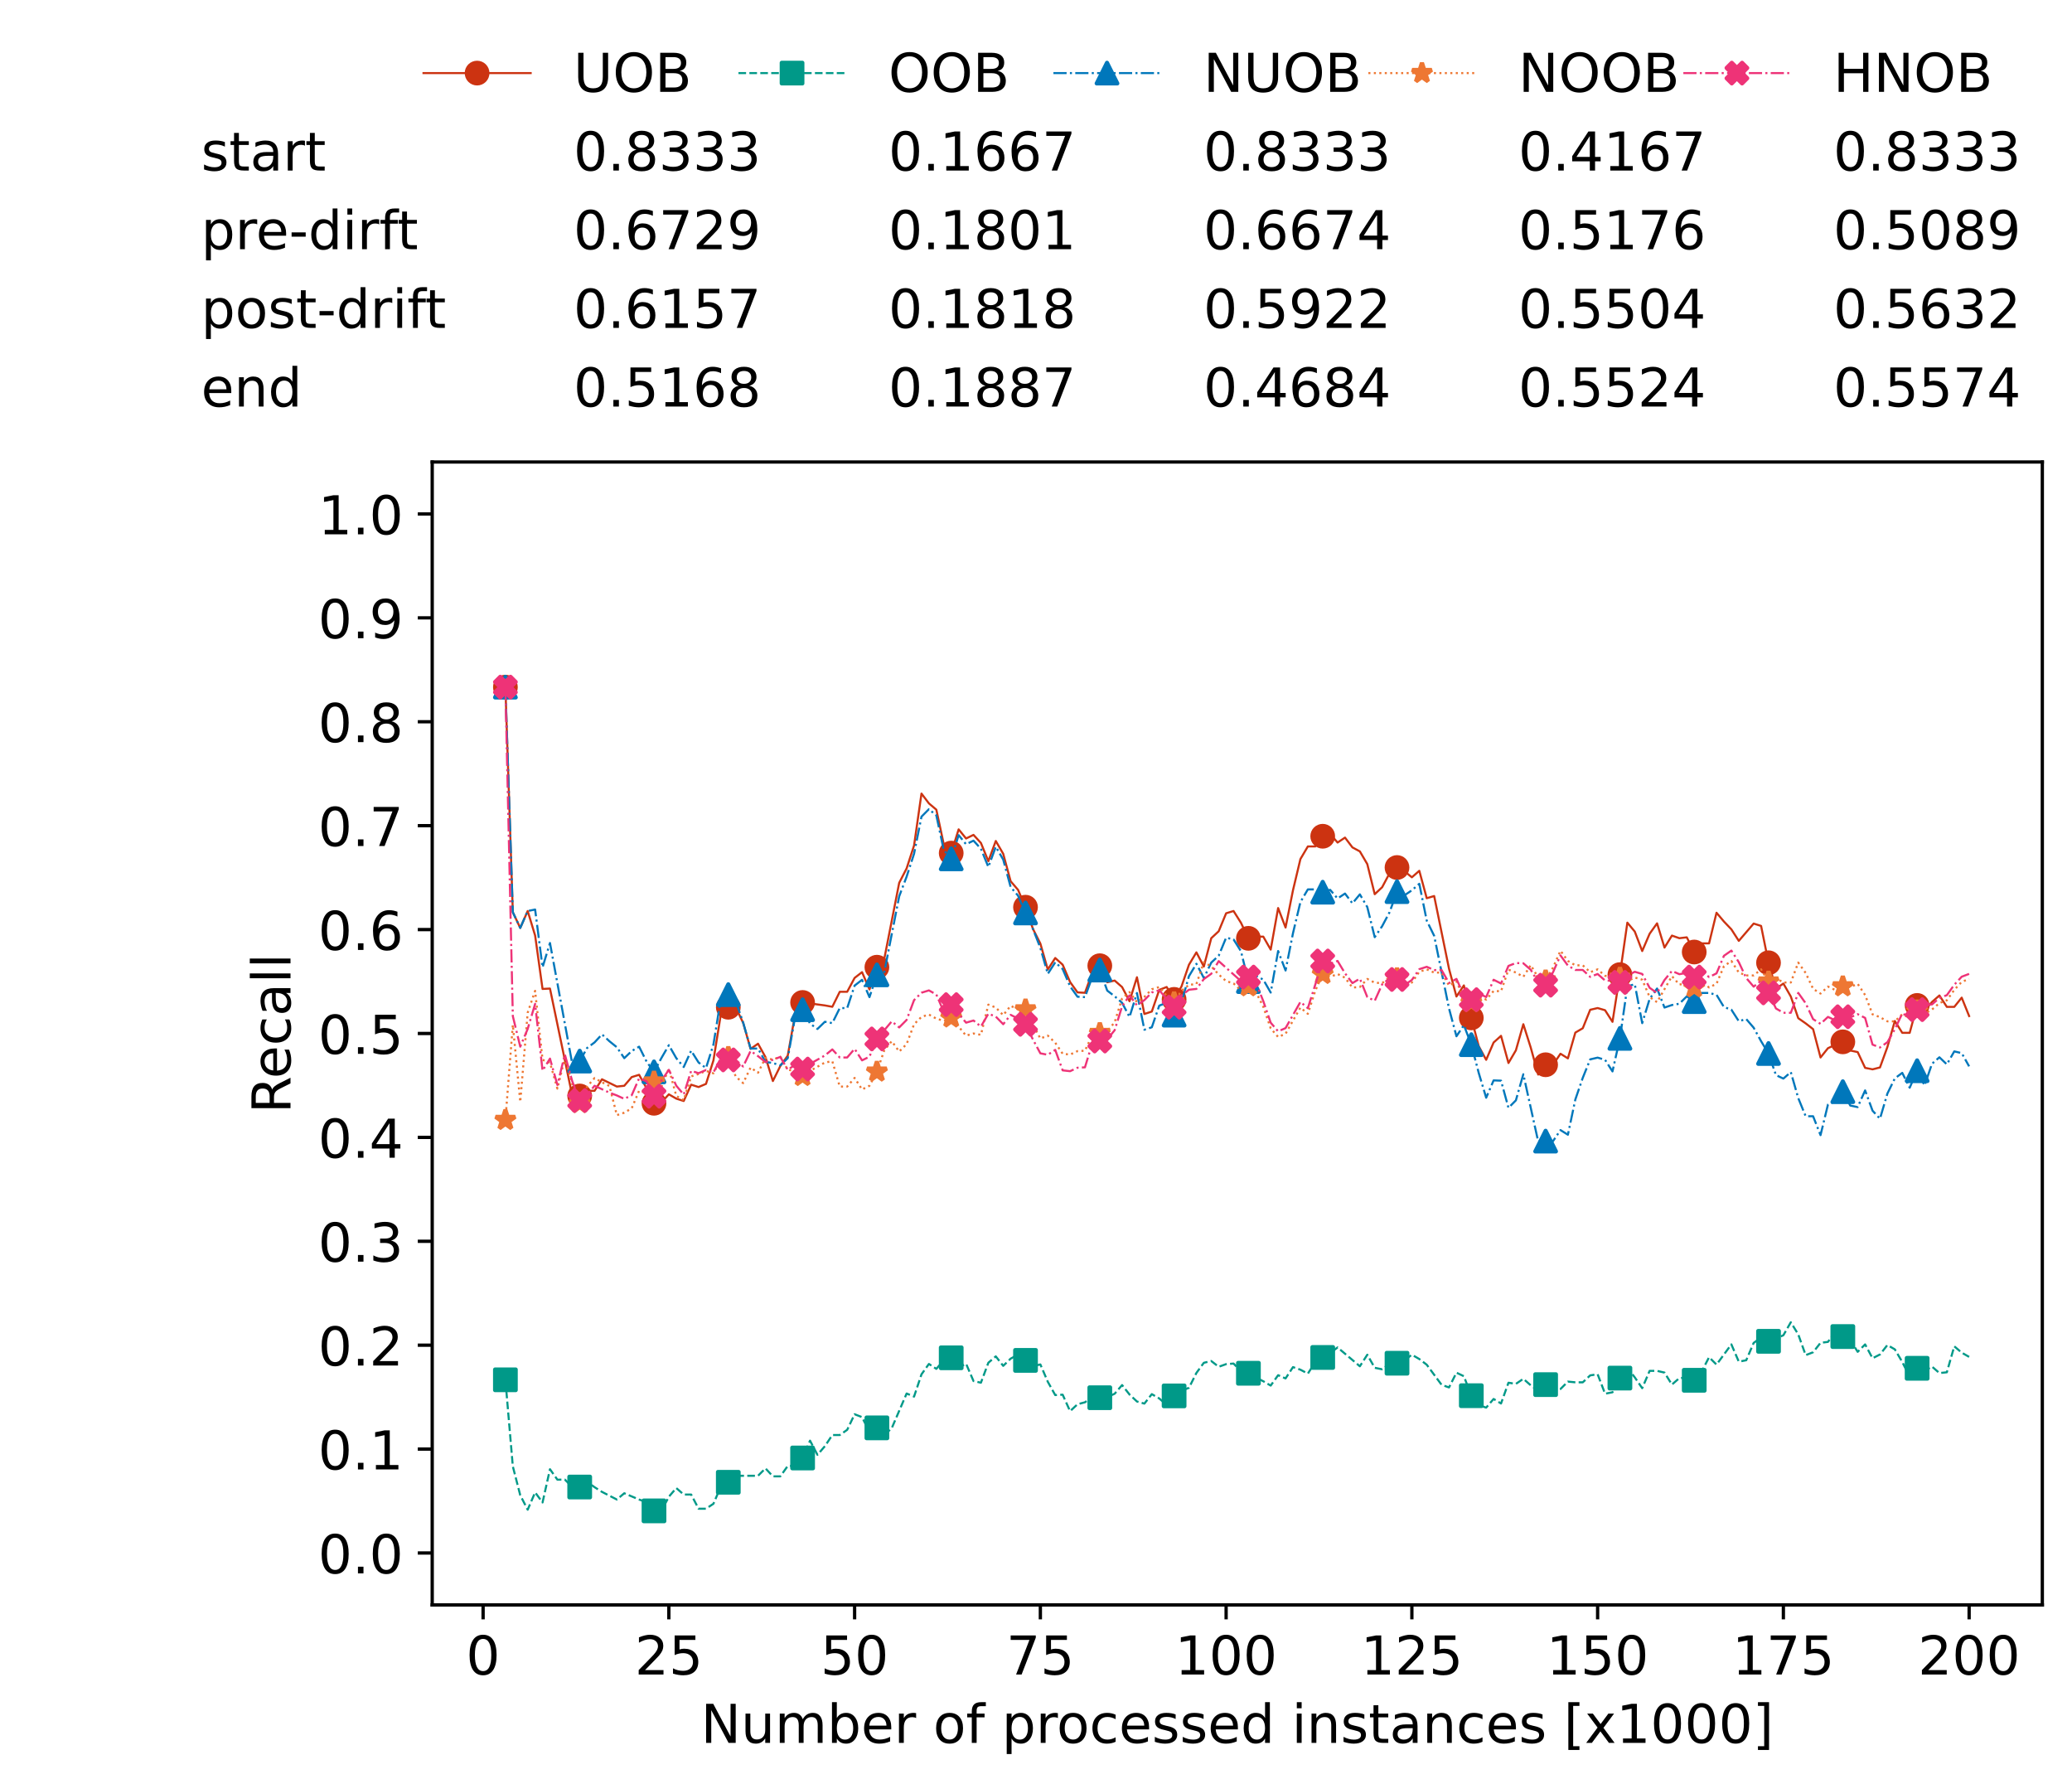 <?xml version="1.0" encoding="utf-8" standalone="no"?>
<!DOCTYPE svg PUBLIC "-//W3C//DTD SVG 1.1//EN"
  "http://www.w3.org/Graphics/SVG/1.1/DTD/svg11.dtd">
<!-- Created with matplotlib (https://matplotlib.org/) -->
<svg height="432.615pt" version="1.1" viewBox="0 0 502.65 432.615" width="502.65pt" xmlns="http://www.w3.org/2000/svg" xmlns:xlink="http://www.w3.org/1999/xlink">
 <defs>
  <style type="text/css">*{stroke-linecap:butt;stroke-linejoin:round;}</style>
 </defs>
 <g id="figure_1">
  <g id="patch_1">
   <path d="M 0 432.615 
L 502.65 432.615 
L 502.65 0 
L 0 0 
z
" style="fill:#ffffff;"/>
  </g>
  <g id="axes_1">
   <g id="patch_2">
    <path d="M 104.85 389.252 
L 495.45 389.252 
L 495.45 112.052 
L 104.85 112.052 
z
" style="fill:#ffffff;"/>
   </g>
   <g id="matplotlib.axis_1">
    <g id="xtick_1">
     <g id="line2d_1">
      <defs>
       <path d="M 0 0 
L 0 3.5 
" id="m6faa2cdcb3" style="stroke:#000000;stroke-width:0.8;"/>
      </defs>
      <g>
       <use style="stroke:#000000;stroke-width:0.8;" x="117.197" xlink:href="#m6faa2cdcb3" y="389.252"/>
      </g>
     </g>
     <g id="text_1">
      <!-- 0 -->
      <g transform="translate(113.061 406.13)scale(0.13 -0.13)">
       <defs>
        <path d="M 31.781 66.406 
Q 24.172 66.406 20.328 58.906 
Q 16.5 51.422 16.5 36.375 
Q 16.5 21.391 20.328 13.891 
Q 24.172 6.391 31.781 6.391 
Q 39.453 6.391 43.281 13.891 
Q 47.125 21.391 47.125 36.375 
Q 47.125 51.422 43.281 58.906 
Q 39.453 66.406 31.781 66.406 
z
M 31.781 74.219 
Q 44.047 74.219 50.516 64.516 
Q 56.984 54.828 56.984 36.375 
Q 56.984 17.969 50.516 8.266 
Q 44.047 -1.422 31.781 -1.422 
Q 19.531 -1.422 13.062 8.266 
Q 6.594 17.969 6.594 36.375 
Q 6.594 54.828 13.062 64.516 
Q 19.531 74.219 31.781 74.219 
z
" id="DejaVuSans-48"/>
       </defs>
       <use xlink:href="#DejaVuSans-48"/>
      </g>
     </g>
    </g>
    <g id="xtick_2">
     <g id="line2d_2">
      <g>
       <use style="stroke:#000000;stroke-width:0.8;" x="162.259" xlink:href="#m6faa2cdcb3" y="389.252"/>
      </g>
     </g>
     <g id="text_2">
      <!-- 25 -->
      <g transform="translate(153.988 406.13)scale(0.13 -0.13)">
       <defs>
        <path d="M 19.188 8.297 
L 53.609 8.297 
L 53.609 0 
L 7.328 0 
L 7.328 8.297 
Q 12.938 14.109 22.625 23.891 
Q 32.328 33.688 34.812 36.531 
Q 39.547 41.844 41.422 45.531 
Q 43.312 49.219 43.312 52.781 
Q 43.312 58.594 39.234 62.25 
Q 35.156 65.922 28.609 65.922 
Q 23.969 65.922 18.812 64.312 
Q 13.672 62.703 7.812 59.422 
L 7.812 69.391 
Q 13.766 71.781 18.938 73 
Q 24.125 74.219 28.422 74.219 
Q 39.75 74.219 46.484 68.547 
Q 53.219 62.891 53.219 53.422 
Q 53.219 48.922 51.531 44.891 
Q 49.859 40.875 45.406 35.406 
Q 44.188 33.984 37.641 27.219 
Q 31.109 20.453 19.188 8.297 
z
" id="DejaVuSans-50"/>
        <path d="M 10.797 72.906 
L 49.516 72.906 
L 49.516 64.594 
L 19.828 64.594 
L 19.828 46.734 
Q 21.969 47.469 24.109 47.828 
Q 26.266 48.188 28.422 48.188 
Q 40.625 48.188 47.75 41.5 
Q 54.891 34.812 54.891 23.391 
Q 54.891 11.625 47.562 5.094 
Q 40.234 -1.422 26.906 -1.422 
Q 22.312 -1.422 17.547 -0.641 
Q 12.797 0.141 7.719 1.703 
L 7.719 11.625 
Q 12.109 9.234 16.797 8.062 
Q 21.484 6.891 26.703 6.891 
Q 35.156 6.891 40.078 11.328 
Q 45.016 15.766 45.016 23.391 
Q 45.016 31 40.078 35.438 
Q 35.156 39.891 26.703 39.891 
Q 22.75 39.891 18.812 39.016 
Q 14.891 38.141 10.797 36.281 
z
" id="DejaVuSans-53"/>
       </defs>
       <use xlink:href="#DejaVuSans-50"/>
       <use x="63.623" xlink:href="#DejaVuSans-53"/>
      </g>
     </g>
    </g>
    <g id="xtick_3">
     <g id="line2d_3">
      <g>
       <use style="stroke:#000000;stroke-width:0.8;" x="207.322" xlink:href="#m6faa2cdcb3" y="389.252"/>
      </g>
     </g>
     <g id="text_3">
      <!-- 50 -->
      <g transform="translate(199.05 406.13)scale(0.13 -0.13)">
       <use xlink:href="#DejaVuSans-53"/>
       <use x="63.623" xlink:href="#DejaVuSans-48"/>
      </g>
     </g>
    </g>
    <g id="xtick_4">
     <g id="line2d_4">
      <g>
       <use style="stroke:#000000;stroke-width:0.8;" x="252.384" xlink:href="#m6faa2cdcb3" y="389.252"/>
      </g>
     </g>
     <g id="text_4">
      <!-- 75 -->
      <g transform="translate(244.113 406.13)scale(0.13 -0.13)">
       <defs>
        <path d="M 8.203 72.906 
L 55.078 72.906 
L 55.078 68.703 
L 28.609 0 
L 18.312 0 
L 43.219 64.594 
L 8.203 64.594 
z
" id="DejaVuSans-55"/>
       </defs>
       <use xlink:href="#DejaVuSans-55"/>
       <use x="63.623" xlink:href="#DejaVuSans-53"/>
      </g>
     </g>
    </g>
    <g id="xtick_5">
     <g id="line2d_5">
      <g>
       <use style="stroke:#000000;stroke-width:0.8;" x="297.446" xlink:href="#m6faa2cdcb3" y="389.252"/>
      </g>
     </g>
     <g id="text_5">
      <!-- 100 -->
      <g transform="translate(285.039 406.13)scale(0.13 -0.13)">
       <defs>
        <path d="M 12.406 8.297 
L 28.516 8.297 
L 28.516 63.922 
L 10.984 60.406 
L 10.984 69.391 
L 28.422 72.906 
L 38.281 72.906 
L 38.281 8.297 
L 54.391 8.297 
L 54.391 0 
L 12.406 0 
z
" id="DejaVuSans-49"/>
       </defs>
       <use xlink:href="#DejaVuSans-49"/>
       <use x="63.623" xlink:href="#DejaVuSans-48"/>
       <use x="127.246" xlink:href="#DejaVuSans-48"/>
      </g>
     </g>
    </g>
    <g id="xtick_6">
     <g id="line2d_6">
      <g>
       <use style="stroke:#000000;stroke-width:0.8;" x="342.509" xlink:href="#m6faa2cdcb3" y="389.252"/>
      </g>
     </g>
     <g id="text_6">
      <!-- 125 -->
      <g transform="translate(330.102 406.13)scale(0.13 -0.13)">
       <use xlink:href="#DejaVuSans-49"/>
       <use x="63.623" xlink:href="#DejaVuSans-50"/>
       <use x="127.246" xlink:href="#DejaVuSans-53"/>
      </g>
     </g>
    </g>
    <g id="xtick_7">
     <g id="line2d_7">
      <g>
       <use style="stroke:#000000;stroke-width:0.8;" x="387.571" xlink:href="#m6faa2cdcb3" y="389.252"/>
      </g>
     </g>
     <g id="text_7">
      <!-- 150 -->
      <g transform="translate(375.164 406.13)scale(0.13 -0.13)">
       <use xlink:href="#DejaVuSans-49"/>
       <use x="63.623" xlink:href="#DejaVuSans-53"/>
       <use x="127.246" xlink:href="#DejaVuSans-48"/>
      </g>
     </g>
    </g>
    <g id="xtick_8">
     <g id="line2d_8">
      <g>
       <use style="stroke:#000000;stroke-width:0.8;" x="432.633" xlink:href="#m6faa2cdcb3" y="389.252"/>
      </g>
     </g>
     <g id="text_8">
      <!-- 175 -->
      <g transform="translate(420.226 406.13)scale(0.13 -0.13)">
       <use xlink:href="#DejaVuSans-49"/>
       <use x="63.623" xlink:href="#DejaVuSans-55"/>
       <use x="127.246" xlink:href="#DejaVuSans-53"/>
      </g>
     </g>
    </g>
    <g id="xtick_9">
     <g id="line2d_9">
      <g>
       <use style="stroke:#000000;stroke-width:0.8;" x="477.695" xlink:href="#m6faa2cdcb3" y="389.252"/>
      </g>
     </g>
     <g id="text_9">
      <!-- 200 -->
      <g transform="translate(465.289 406.13)scale(0.13 -0.13)">
       <use xlink:href="#DejaVuSans-50"/>
       <use x="63.623" xlink:href="#DejaVuSans-48"/>
       <use x="127.246" xlink:href="#DejaVuSans-48"/>
      </g>
     </g>
    </g>
    <g id="text_10">
     <!-- Number of processed instances [x1000] -->
     <g transform="translate(170.025 422.711)scale(0.13 -0.13)">
      <defs>
       <path d="M 9.812 72.906 
L 23.094 72.906 
L 55.422 11.922 
L 55.422 72.906 
L 64.984 72.906 
L 64.984 0 
L 51.703 0 
L 19.391 60.984 
L 19.391 0 
L 9.812 0 
z
" id="DejaVuSans-78"/>
       <path d="M 8.5 21.578 
L 8.5 54.688 
L 17.484 54.688 
L 17.484 21.922 
Q 17.484 14.156 20.5 10.266 
Q 23.531 6.391 29.594 6.391 
Q 36.859 6.391 41.078 11.031 
Q 45.312 15.672 45.312 23.688 
L 45.312 54.688 
L 54.297 54.688 
L 54.297 0 
L 45.312 0 
L 45.312 8.406 
Q 42.047 3.422 37.719 1 
Q 33.406 -1.422 27.688 -1.422 
Q 18.266 -1.422 13.375 4.438 
Q 8.5 10.297 8.5 21.578 
z
M 31.109 56 
z
" id="DejaVuSans-117"/>
       <path d="M 52 44.188 
Q 55.375 50.25 60.062 53.125 
Q 64.75 56 71.094 56 
Q 79.641 56 84.281 50.016 
Q 88.922 44.047 88.922 33.016 
L 88.922 0 
L 79.891 0 
L 79.891 32.719 
Q 79.891 40.578 77.094 44.375 
Q 74.312 48.188 68.609 48.188 
Q 61.625 48.188 57.562 43.547 
Q 53.516 38.922 53.516 30.906 
L 53.516 0 
L 44.484 0 
L 44.484 32.719 
Q 44.484 40.625 41.703 44.406 
Q 38.922 48.188 33.109 48.188 
Q 26.219 48.188 22.156 43.531 
Q 18.109 38.875 18.109 30.906 
L 18.109 0 
L 9.078 0 
L 9.078 54.688 
L 18.109 54.688 
L 18.109 46.188 
Q 21.188 51.219 25.484 53.609 
Q 29.781 56 35.688 56 
Q 41.656 56 45.828 52.969 
Q 50 49.953 52 44.188 
z
" id="DejaVuSans-109"/>
       <path d="M 48.688 27.297 
Q 48.688 37.203 44.609 42.844 
Q 40.531 48.484 33.406 48.484 
Q 26.266 48.484 22.188 42.844 
Q 18.109 37.203 18.109 27.297 
Q 18.109 17.391 22.188 11.75 
Q 26.266 6.109 33.406 6.109 
Q 40.531 6.109 44.609 11.75 
Q 48.688 17.391 48.688 27.297 
z
M 18.109 46.391 
Q 20.953 51.266 25.266 53.625 
Q 29.594 56 35.594 56 
Q 45.562 56 51.781 48.094 
Q 58.016 40.188 58.016 27.297 
Q 58.016 14.406 51.781 6.484 
Q 45.562 -1.422 35.594 -1.422 
Q 29.594 -1.422 25.266 0.953 
Q 20.953 3.328 18.109 8.203 
L 18.109 0 
L 9.078 0 
L 9.078 75.984 
L 18.109 75.984 
z
" id="DejaVuSans-98"/>
       <path d="M 56.203 29.594 
L 56.203 25.203 
L 14.891 25.203 
Q 15.484 15.922 20.484 11.062 
Q 25.484 6.203 34.422 6.203 
Q 39.594 6.203 44.453 7.469 
Q 49.312 8.734 54.109 11.281 
L 54.109 2.781 
Q 49.266 0.734 44.188 -0.344 
Q 39.109 -1.422 33.891 -1.422 
Q 20.797 -1.422 13.156 6.188 
Q 5.516 13.812 5.516 26.812 
Q 5.516 40.234 12.766 48.109 
Q 20.016 56 32.328 56 
Q 43.359 56 49.781 48.891 
Q 56.203 41.797 56.203 29.594 
z
M 47.219 32.234 
Q 47.125 39.594 43.094 43.984 
Q 39.062 48.391 32.422 48.391 
Q 24.906 48.391 20.391 44.141 
Q 15.875 39.891 15.188 32.172 
z
" id="DejaVuSans-101"/>
       <path d="M 41.109 46.297 
Q 39.594 47.172 37.812 47.578 
Q 36.031 48 33.891 48 
Q 26.266 48 22.188 43.047 
Q 18.109 38.094 18.109 28.812 
L 18.109 0 
L 9.078 0 
L 9.078 54.688 
L 18.109 54.688 
L 18.109 46.188 
Q 20.953 51.172 25.484 53.578 
Q 30.031 56 36.531 56 
Q 37.453 56 38.578 55.875 
Q 39.703 55.766 41.062 55.516 
z
" id="DejaVuSans-114"/>
       <path id="DejaVuSans-32"/>
       <path d="M 30.609 48.391 
Q 23.391 48.391 19.188 42.75 
Q 14.984 37.109 14.984 27.297 
Q 14.984 17.484 19.156 11.844 
Q 23.344 6.203 30.609 6.203 
Q 37.797 6.203 41.984 11.859 
Q 46.188 17.531 46.188 27.297 
Q 46.188 37.016 41.984 42.703 
Q 37.797 48.391 30.609 48.391 
z
M 30.609 56 
Q 42.328 56 49.016 48.375 
Q 55.719 40.766 55.719 27.297 
Q 55.719 13.875 49.016 6.219 
Q 42.328 -1.422 30.609 -1.422 
Q 18.844 -1.422 12.172 6.219 
Q 5.516 13.875 5.516 27.297 
Q 5.516 40.766 12.172 48.375 
Q 18.844 56 30.609 56 
z
" id="DejaVuSans-111"/>
       <path d="M 37.109 75.984 
L 37.109 68.5 
L 28.516 68.5 
Q 23.688 68.5 21.797 66.547 
Q 19.922 64.594 19.922 59.516 
L 19.922 54.688 
L 34.719 54.688 
L 34.719 47.703 
L 19.922 47.703 
L 19.922 0 
L 10.891 0 
L 10.891 47.703 
L 2.297 47.703 
L 2.297 54.688 
L 10.891 54.688 
L 10.891 58.5 
Q 10.891 67.625 15.141 71.797 
Q 19.391 75.984 28.609 75.984 
z
" id="DejaVuSans-102"/>
       <path d="M 18.109 8.203 
L 18.109 -20.797 
L 9.078 -20.797 
L 9.078 54.688 
L 18.109 54.688 
L 18.109 46.391 
Q 20.953 51.266 25.266 53.625 
Q 29.594 56 35.594 56 
Q 45.562 56 51.781 48.094 
Q 58.016 40.188 58.016 27.297 
Q 58.016 14.406 51.781 6.484 
Q 45.562 -1.422 35.594 -1.422 
Q 29.594 -1.422 25.266 0.953 
Q 20.953 3.328 18.109 8.203 
z
M 48.688 27.297 
Q 48.688 37.203 44.609 42.844 
Q 40.531 48.484 33.406 48.484 
Q 26.266 48.484 22.188 42.844 
Q 18.109 37.203 18.109 27.297 
Q 18.109 17.391 22.188 11.75 
Q 26.266 6.109 33.406 6.109 
Q 40.531 6.109 44.609 11.75 
Q 48.688 17.391 48.688 27.297 
z
" id="DejaVuSans-112"/>
       <path d="M 48.781 52.594 
L 48.781 44.188 
Q 44.969 46.297 41.141 47.344 
Q 37.312 48.391 33.406 48.391 
Q 24.656 48.391 19.812 42.844 
Q 14.984 37.312 14.984 27.297 
Q 14.984 17.281 19.812 11.734 
Q 24.656 6.203 33.406 6.203 
Q 37.312 6.203 41.141 7.25 
Q 44.969 8.297 48.781 10.406 
L 48.781 2.094 
Q 45.016 0.344 40.984 -0.531 
Q 36.969 -1.422 32.422 -1.422 
Q 20.062 -1.422 12.781 6.344 
Q 5.516 14.109 5.516 27.297 
Q 5.516 40.672 12.859 48.328 
Q 20.219 56 33.016 56 
Q 37.156 56 41.109 55.141 
Q 45.062 54.297 48.781 52.594 
z
" id="DejaVuSans-99"/>
       <path d="M 44.281 53.078 
L 44.281 44.578 
Q 40.484 46.531 36.375 47.5 
Q 32.281 48.484 27.875 48.484 
Q 21.188 48.484 17.844 46.438 
Q 14.5 44.391 14.5 40.281 
Q 14.5 37.156 16.891 35.375 
Q 19.281 33.594 26.516 31.984 
L 29.594 31.297 
Q 39.156 29.25 43.188 25.516 
Q 47.219 21.781 47.219 15.094 
Q 47.219 7.469 41.188 3.016 
Q 35.156 -1.422 24.609 -1.422 
Q 20.219 -1.422 15.453 -0.562 
Q 10.688 0.297 5.422 2 
L 5.422 11.281 
Q 10.406 8.688 15.234 7.391 
Q 20.062 6.109 24.812 6.109 
Q 31.156 6.109 34.562 8.281 
Q 37.984 10.453 37.984 14.406 
Q 37.984 18.062 35.516 20.016 
Q 33.062 21.969 24.703 23.781 
L 21.578 24.516 
Q 13.234 26.266 9.516 29.906 
Q 5.812 33.547 5.812 39.891 
Q 5.812 47.609 11.281 51.797 
Q 16.75 56 26.812 56 
Q 31.781 56 36.172 55.266 
Q 40.578 54.547 44.281 53.078 
z
" id="DejaVuSans-115"/>
       <path d="M 45.406 46.391 
L 45.406 75.984 
L 54.391 75.984 
L 54.391 0 
L 45.406 0 
L 45.406 8.203 
Q 42.578 3.328 38.25 0.953 
Q 33.938 -1.422 27.875 -1.422 
Q 17.969 -1.422 11.734 6.484 
Q 5.516 14.406 5.516 27.297 
Q 5.516 40.188 11.734 48.094 
Q 17.969 56 27.875 56 
Q 33.938 56 38.25 53.625 
Q 42.578 51.266 45.406 46.391 
z
M 14.797 27.297 
Q 14.797 17.391 18.875 11.75 
Q 22.953 6.109 30.078 6.109 
Q 37.203 6.109 41.297 11.75 
Q 45.406 17.391 45.406 27.297 
Q 45.406 37.203 41.297 42.844 
Q 37.203 48.484 30.078 48.484 
Q 22.953 48.484 18.875 42.844 
Q 14.797 37.203 14.797 27.297 
z
" id="DejaVuSans-100"/>
       <path d="M 9.422 54.688 
L 18.406 54.688 
L 18.406 0 
L 9.422 0 
z
M 9.422 75.984 
L 18.406 75.984 
L 18.406 64.594 
L 9.422 64.594 
z
" id="DejaVuSans-105"/>
       <path d="M 54.891 33.016 
L 54.891 0 
L 45.906 0 
L 45.906 32.719 
Q 45.906 40.484 42.875 44.328 
Q 39.844 48.188 33.797 48.188 
Q 26.516 48.188 22.312 43.547 
Q 18.109 38.922 18.109 30.906 
L 18.109 0 
L 9.078 0 
L 9.078 54.688 
L 18.109 54.688 
L 18.109 46.188 
Q 21.344 51.125 25.703 53.562 
Q 30.078 56 35.797 56 
Q 45.219 56 50.047 50.172 
Q 54.891 44.344 54.891 33.016 
z
" id="DejaVuSans-110"/>
       <path d="M 18.312 70.219 
L 18.312 54.688 
L 36.812 54.688 
L 36.812 47.703 
L 18.312 47.703 
L 18.312 18.016 
Q 18.312 11.328 20.141 9.422 
Q 21.969 7.516 27.594 7.516 
L 36.812 7.516 
L 36.812 0 
L 27.594 0 
Q 17.188 0 13.234 3.875 
Q 9.281 7.766 9.281 18.016 
L 9.281 47.703 
L 2.688 47.703 
L 2.688 54.688 
L 9.281 54.688 
L 9.281 70.219 
z
" id="DejaVuSans-116"/>
       <path d="M 34.281 27.484 
Q 23.391 27.484 19.188 25 
Q 14.984 22.516 14.984 16.5 
Q 14.984 11.719 18.141 8.906 
Q 21.297 6.109 26.703 6.109 
Q 34.188 6.109 38.703 11.406 
Q 43.219 16.703 43.219 25.484 
L 43.219 27.484 
z
M 52.203 31.203 
L 52.203 0 
L 43.219 0 
L 43.219 8.297 
Q 40.141 3.328 35.547 0.953 
Q 30.953 -1.422 24.312 -1.422 
Q 15.922 -1.422 10.953 3.297 
Q 6 8.016 6 15.922 
Q 6 25.141 12.172 29.828 
Q 18.359 34.516 30.609 34.516 
L 43.219 34.516 
L 43.219 35.406 
Q 43.219 41.609 39.141 45 
Q 35.062 48.391 27.688 48.391 
Q 23 48.391 18.547 47.266 
Q 14.109 46.141 10.016 43.891 
L 10.016 52.203 
Q 14.938 54.109 19.578 55.047 
Q 24.219 56 28.609 56 
Q 40.484 56 46.344 49.844 
Q 52.203 43.703 52.203 31.203 
z
" id="DejaVuSans-97"/>
       <path d="M 8.594 75.984 
L 29.297 75.984 
L 29.297 69 
L 17.578 69 
L 17.578 -6.203 
L 29.297 -6.203 
L 29.297 -13.188 
L 8.594 -13.188 
z
" id="DejaVuSans-91"/>
       <path d="M 54.891 54.688 
L 35.109 28.078 
L 55.906 0 
L 45.312 0 
L 29.391 21.484 
L 13.484 0 
L 2.875 0 
L 24.125 28.609 
L 4.688 54.688 
L 15.281 54.688 
L 29.781 35.203 
L 44.281 54.688 
z
" id="DejaVuSans-120"/>
       <path d="M 30.422 75.984 
L 30.422 -13.188 
L 9.719 -13.188 
L 9.719 -6.203 
L 21.391 -6.203 
L 21.391 69 
L 9.719 69 
L 9.719 75.984 
z
" id="DejaVuSans-93"/>
      </defs>
      <use xlink:href="#DejaVuSans-78"/>
      <use x="74.805" xlink:href="#DejaVuSans-117"/>
      <use x="138.184" xlink:href="#DejaVuSans-109"/>
      <use x="235.596" xlink:href="#DejaVuSans-98"/>
      <use x="299.072" xlink:href="#DejaVuSans-101"/>
      <use x="360.596" xlink:href="#DejaVuSans-114"/>
      <use x="401.709" xlink:href="#DejaVuSans-32"/>
      <use x="433.496" xlink:href="#DejaVuSans-111"/>
      <use x="494.678" xlink:href="#DejaVuSans-102"/>
      <use x="529.883" xlink:href="#DejaVuSans-32"/>
      <use x="561.67" xlink:href="#DejaVuSans-112"/>
      <use x="625.146" xlink:href="#DejaVuSans-114"/>
      <use x="664.01" xlink:href="#DejaVuSans-111"/>
      <use x="725.191" xlink:href="#DejaVuSans-99"/>
      <use x="780.172" xlink:href="#DejaVuSans-101"/>
      <use x="841.695" xlink:href="#DejaVuSans-115"/>
      <use x="893.795" xlink:href="#DejaVuSans-115"/>
      <use x="945.895" xlink:href="#DejaVuSans-101"/>
      <use x="1007.418" xlink:href="#DejaVuSans-100"/>
      <use x="1070.895" xlink:href="#DejaVuSans-32"/>
      <use x="1102.682" xlink:href="#DejaVuSans-105"/>
      <use x="1130.465" xlink:href="#DejaVuSans-110"/>
      <use x="1193.844" xlink:href="#DejaVuSans-115"/>
      <use x="1245.943" xlink:href="#DejaVuSans-116"/>
      <use x="1285.152" xlink:href="#DejaVuSans-97"/>
      <use x="1346.432" xlink:href="#DejaVuSans-110"/>
      <use x="1409.811" xlink:href="#DejaVuSans-99"/>
      <use x="1464.791" xlink:href="#DejaVuSans-101"/>
      <use x="1526.314" xlink:href="#DejaVuSans-115"/>
      <use x="1578.414" xlink:href="#DejaVuSans-32"/>
      <use x="1610.201" xlink:href="#DejaVuSans-91"/>
      <use x="1649.215" xlink:href="#DejaVuSans-120"/>
      <use x="1708.395" xlink:href="#DejaVuSans-49"/>
      <use x="1772.018" xlink:href="#DejaVuSans-48"/>
      <use x="1835.641" xlink:href="#DejaVuSans-48"/>
      <use x="1899.264" xlink:href="#DejaVuSans-48"/>
      <use x="1962.887" xlink:href="#DejaVuSans-93"/>
     </g>
    </g>
   </g>
   <g id="matplotlib.axis_2">
    <g id="ytick_1">
     <g id="line2d_10">
      <defs>
       <path d="M 0 0 
L -3.5 0 
" id="m3ac4d88cbd" style="stroke:#000000;stroke-width:0.8;"/>
      </defs>
      <g>
       <use style="stroke:#000000;stroke-width:0.8;" x="104.85" xlink:href="#m3ac4d88cbd" y="376.652"/>
      </g>
     </g>
     <g id="text_11">
      <!-- 0.0 -->
      <g transform="translate(77.176 381.591)scale(0.13 -0.13)">
       <defs>
        <path d="M 10.688 12.406 
L 21 12.406 
L 21 0 
L 10.688 0 
z
" id="DejaVuSans-46"/>
       </defs>
       <use xlink:href="#DejaVuSans-48"/>
       <use x="63.623" xlink:href="#DejaVuSans-46"/>
       <use x="95.41" xlink:href="#DejaVuSans-48"/>
      </g>
     </g>
    </g>
    <g id="ytick_2">
     <g id="line2d_11">
      <g>
       <use style="stroke:#000000;stroke-width:0.8;" x="104.85" xlink:href="#m3ac4d88cbd" y="351.452"/>
      </g>
     </g>
     <g id="text_12">
      <!-- 0.1 -->
      <g transform="translate(77.176 356.391)scale(0.13 -0.13)">
       <use xlink:href="#DejaVuSans-48"/>
       <use x="63.623" xlink:href="#DejaVuSans-46"/>
       <use x="95.41" xlink:href="#DejaVuSans-49"/>
      </g>
     </g>
    </g>
    <g id="ytick_3">
     <g id="line2d_12">
      <g>
       <use style="stroke:#000000;stroke-width:0.8;" x="104.85" xlink:href="#m3ac4d88cbd" y="326.252"/>
      </g>
     </g>
     <g id="text_13">
      <!-- 0.2 -->
      <g transform="translate(77.176 331.191)scale(0.13 -0.13)">
       <use xlink:href="#DejaVuSans-48"/>
       <use x="63.623" xlink:href="#DejaVuSans-46"/>
       <use x="95.41" xlink:href="#DejaVuSans-50"/>
      </g>
     </g>
    </g>
    <g id="ytick_4">
     <g id="line2d_13">
      <g>
       <use style="stroke:#000000;stroke-width:0.8;" x="104.85" xlink:href="#m3ac4d88cbd" y="301.052"/>
      </g>
     </g>
     <g id="text_14">
      <!-- 0.3 -->
      <g transform="translate(77.176 305.991)scale(0.13 -0.13)">
       <defs>
        <path d="M 40.578 39.312 
Q 47.656 37.797 51.625 33 
Q 55.609 28.219 55.609 21.188 
Q 55.609 10.406 48.188 4.484 
Q 40.766 -1.422 27.094 -1.422 
Q 22.516 -1.422 17.656 -0.516 
Q 12.797 0.391 7.625 2.203 
L 7.625 11.719 
Q 11.719 9.328 16.594 8.109 
Q 21.484 6.891 26.812 6.891 
Q 36.078 6.891 40.938 10.547 
Q 45.797 14.203 45.797 21.188 
Q 45.797 27.641 41.281 31.266 
Q 36.766 34.906 28.719 34.906 
L 20.219 34.906 
L 20.219 43.016 
L 29.109 43.016 
Q 36.375 43.016 40.234 45.922 
Q 44.094 48.828 44.094 54.297 
Q 44.094 59.906 40.109 62.906 
Q 36.141 65.922 28.719 65.922 
Q 24.656 65.922 20.016 65.031 
Q 15.375 64.156 9.812 62.312 
L 9.812 71.094 
Q 15.438 72.656 20.344 73.438 
Q 25.25 74.219 29.594 74.219 
Q 40.828 74.219 47.359 69.109 
Q 53.906 64.016 53.906 55.328 
Q 53.906 49.266 50.438 45.094 
Q 46.969 40.922 40.578 39.312 
z
" id="DejaVuSans-51"/>
       </defs>
       <use xlink:href="#DejaVuSans-48"/>
       <use x="63.623" xlink:href="#DejaVuSans-46"/>
       <use x="95.41" xlink:href="#DejaVuSans-51"/>
      </g>
     </g>
    </g>
    <g id="ytick_5">
     <g id="line2d_14">
      <g>
       <use style="stroke:#000000;stroke-width:0.8;" x="104.85" xlink:href="#m3ac4d88cbd" y="275.852"/>
      </g>
     </g>
     <g id="text_15">
      <!-- 0.4 -->
      <g transform="translate(77.176 280.791)scale(0.13 -0.13)">
       <defs>
        <path d="M 37.797 64.312 
L 12.891 25.391 
L 37.797 25.391 
z
M 35.203 72.906 
L 47.609 72.906 
L 47.609 25.391 
L 58.016 25.391 
L 58.016 17.188 
L 47.609 17.188 
L 47.609 0 
L 37.797 0 
L 37.797 17.188 
L 4.891 17.188 
L 4.891 26.703 
z
" id="DejaVuSans-52"/>
       </defs>
       <use xlink:href="#DejaVuSans-48"/>
       <use x="63.623" xlink:href="#DejaVuSans-46"/>
       <use x="95.41" xlink:href="#DejaVuSans-52"/>
      </g>
     </g>
    </g>
    <g id="ytick_6">
     <g id="line2d_15">
      <g>
       <use style="stroke:#000000;stroke-width:0.8;" x="104.85" xlink:href="#m3ac4d88cbd" y="250.652"/>
      </g>
     </g>
     <g id="text_16">
      <!-- 0.5 -->
      <g transform="translate(77.176 255.591)scale(0.13 -0.13)">
       <use xlink:href="#DejaVuSans-48"/>
       <use x="63.623" xlink:href="#DejaVuSans-46"/>
       <use x="95.41" xlink:href="#DejaVuSans-53"/>
      </g>
     </g>
    </g>
    <g id="ytick_7">
     <g id="line2d_16">
      <g>
       <use style="stroke:#000000;stroke-width:0.8;" x="104.85" xlink:href="#m3ac4d88cbd" y="225.452"/>
      </g>
     </g>
     <g id="text_17">
      <!-- 0.6 -->
      <g transform="translate(77.176 230.391)scale(0.13 -0.13)">
       <defs>
        <path d="M 33.016 40.375 
Q 26.375 40.375 22.484 35.828 
Q 18.609 31.297 18.609 23.391 
Q 18.609 15.531 22.484 10.953 
Q 26.375 6.391 33.016 6.391 
Q 39.656 6.391 43.531 10.953 
Q 47.406 15.531 47.406 23.391 
Q 47.406 31.297 43.531 35.828 
Q 39.656 40.375 33.016 40.375 
z
M 52.594 71.297 
L 52.594 62.312 
Q 48.875 64.062 45.094 64.984 
Q 41.312 65.922 37.594 65.922 
Q 27.828 65.922 22.672 59.328 
Q 17.531 52.734 16.797 39.406 
Q 19.672 43.656 24.016 45.922 
Q 28.375 48.188 33.594 48.188 
Q 44.578 48.188 50.953 41.516 
Q 57.328 34.859 57.328 23.391 
Q 57.328 12.156 50.688 5.359 
Q 44.047 -1.422 33.016 -1.422 
Q 20.359 -1.422 13.672 8.266 
Q 6.984 17.969 6.984 36.375 
Q 6.984 53.656 15.188 63.938 
Q 23.391 74.219 37.203 74.219 
Q 40.922 74.219 44.703 73.484 
Q 48.484 72.75 52.594 71.297 
z
" id="DejaVuSans-54"/>
       </defs>
       <use xlink:href="#DejaVuSans-48"/>
       <use x="63.623" xlink:href="#DejaVuSans-46"/>
       <use x="95.41" xlink:href="#DejaVuSans-54"/>
      </g>
     </g>
    </g>
    <g id="ytick_8">
     <g id="line2d_17">
      <g>
       <use style="stroke:#000000;stroke-width:0.8;" x="104.85" xlink:href="#m3ac4d88cbd" y="200.252"/>
      </g>
     </g>
     <g id="text_18">
      <!-- 0.7 -->
      <g transform="translate(77.176 205.191)scale(0.13 -0.13)">
       <use xlink:href="#DejaVuSans-48"/>
       <use x="63.623" xlink:href="#DejaVuSans-46"/>
       <use x="95.41" xlink:href="#DejaVuSans-55"/>
      </g>
     </g>
    </g>
    <g id="ytick_9">
     <g id="line2d_18">
      <g>
       <use style="stroke:#000000;stroke-width:0.8;" x="104.85" xlink:href="#m3ac4d88cbd" y="175.052"/>
      </g>
     </g>
     <g id="text_19">
      <!-- 0.8 -->
      <g transform="translate(77.176 179.991)scale(0.13 -0.13)">
       <defs>
        <path d="M 31.781 34.625 
Q 24.75 34.625 20.719 30.859 
Q 16.703 27.094 16.703 20.516 
Q 16.703 13.922 20.719 10.156 
Q 24.75 6.391 31.781 6.391 
Q 38.812 6.391 42.859 10.172 
Q 46.922 13.969 46.922 20.516 
Q 46.922 27.094 42.891 30.859 
Q 38.875 34.625 31.781 34.625 
z
M 21.922 38.812 
Q 15.578 40.375 12.031 44.719 
Q 8.5 49.078 8.5 55.328 
Q 8.5 64.062 14.719 69.141 
Q 20.953 74.219 31.781 74.219 
Q 42.672 74.219 48.875 69.141 
Q 55.078 64.062 55.078 55.328 
Q 55.078 49.078 51.531 44.719 
Q 48 40.375 41.703 38.812 
Q 48.828 37.156 52.797 32.312 
Q 56.781 27.484 56.781 20.516 
Q 56.781 9.906 50.312 4.234 
Q 43.844 -1.422 31.781 -1.422 
Q 19.734 -1.422 13.25 4.234 
Q 6.781 9.906 6.781 20.516 
Q 6.781 27.484 10.781 32.312 
Q 14.797 37.156 21.922 38.812 
z
M 18.312 54.391 
Q 18.312 48.734 21.844 45.562 
Q 25.391 42.391 31.781 42.391 
Q 38.141 42.391 41.719 45.562 
Q 45.312 48.734 45.312 54.391 
Q 45.312 60.062 41.719 63.234 
Q 38.141 66.406 31.781 66.406 
Q 25.391 66.406 21.844 63.234 
Q 18.312 60.062 18.312 54.391 
z
" id="DejaVuSans-56"/>
       </defs>
       <use xlink:href="#DejaVuSans-48"/>
       <use x="63.623" xlink:href="#DejaVuSans-46"/>
       <use x="95.41" xlink:href="#DejaVuSans-56"/>
      </g>
     </g>
    </g>
    <g id="ytick_10">
     <g id="line2d_19">
      <g>
       <use style="stroke:#000000;stroke-width:0.8;" x="104.85" xlink:href="#m3ac4d88cbd" y="149.852"/>
      </g>
     </g>
     <g id="text_20">
      <!-- 0.9 -->
      <g transform="translate(77.176 154.791)scale(0.13 -0.13)">
       <defs>
        <path d="M 10.984 1.516 
L 10.984 10.5 
Q 14.703 8.734 18.5 7.812 
Q 22.312 6.891 25.984 6.891 
Q 35.75 6.891 40.891 13.453 
Q 46.047 20.016 46.781 33.406 
Q 43.953 29.203 39.594 26.953 
Q 35.25 24.703 29.984 24.703 
Q 19.047 24.703 12.672 31.312 
Q 6.297 37.938 6.297 49.422 
Q 6.297 60.641 12.938 67.422 
Q 19.578 74.219 30.609 74.219 
Q 43.266 74.219 49.922 64.516 
Q 56.594 54.828 56.594 36.375 
Q 56.594 19.141 48.406 8.859 
Q 40.234 -1.422 26.422 -1.422 
Q 22.703 -1.422 18.891 -0.688 
Q 15.094 0.047 10.984 1.516 
z
M 30.609 32.422 
Q 37.25 32.422 41.125 36.953 
Q 45.016 41.5 45.016 49.422 
Q 45.016 57.281 41.125 61.844 
Q 37.25 66.406 30.609 66.406 
Q 23.969 66.406 20.094 61.844 
Q 16.219 57.281 16.219 49.422 
Q 16.219 41.5 20.094 36.953 
Q 23.969 32.422 30.609 32.422 
z
" id="DejaVuSans-57"/>
       </defs>
       <use xlink:href="#DejaVuSans-48"/>
       <use x="63.623" xlink:href="#DejaVuSans-46"/>
       <use x="95.41" xlink:href="#DejaVuSans-57"/>
      </g>
     </g>
    </g>
    <g id="ytick_11">
     <g id="line2d_20">
      <g>
       <use style="stroke:#000000;stroke-width:0.8;" x="104.85" xlink:href="#m3ac4d88cbd" y="124.652"/>
      </g>
     </g>
     <g id="text_21">
      <!-- 1.0 -->
      <g transform="translate(77.176 129.591)scale(0.13 -0.13)">
       <use xlink:href="#DejaVuSans-49"/>
       <use x="63.623" xlink:href="#DejaVuSans-46"/>
       <use x="95.41" xlink:href="#DejaVuSans-48"/>
      </g>
     </g>
    </g>
    <g id="text_22">
     <!-- Recall -->
     <g transform="translate(70.472 270.044)rotate(-90)scale(0.13 -0.13)">
      <defs>
       <path d="M 44.391 34.188 
Q 47.562 33.109 50.562 29.594 
Q 53.562 26.078 56.594 19.922 
L 66.609 0 
L 56 0 
L 46.688 18.703 
Q 43.062 26.031 39.672 28.422 
Q 36.281 30.812 30.422 30.812 
L 19.672 30.812 
L 19.672 0 
L 9.812 0 
L 9.812 72.906 
L 32.078 72.906 
Q 44.578 72.906 50.734 67.672 
Q 56.891 62.453 56.891 51.906 
Q 56.891 45.016 53.688 40.469 
Q 50.484 35.938 44.391 34.188 
z
M 19.672 64.797 
L 19.672 38.922 
L 32.078 38.922 
Q 39.203 38.922 42.844 42.219 
Q 46.484 45.516 46.484 51.906 
Q 46.484 58.297 42.844 61.547 
Q 39.203 64.797 32.078 64.797 
z
" id="DejaVuSans-82"/>
       <path d="M 9.422 75.984 
L 18.406 75.984 
L 18.406 0 
L 9.422 0 
z
" id="DejaVuSans-108"/>
      </defs>
      <use xlink:href="#DejaVuSans-82"/>
      <use x="64.982" xlink:href="#DejaVuSans-101"/>
      <use x="126.506" xlink:href="#DejaVuSans-99"/>
      <use x="181.486" xlink:href="#DejaVuSans-97"/>
      <use x="242.766" xlink:href="#DejaVuSans-108"/>
      <use x="270.549" xlink:href="#DejaVuSans-108"/>
     </g>
    </g>
   </g>
   <g id="line2d_21"/>
   <g id="line2d_22"/>
   <g id="line2d_23"/>
   <g id="line2d_24"/>
   <g id="line2d_25"/>
   <g id="line2d_26">
    <path clip-path="url(#pec4c0ddd87)" d="M 122.605 166.652 
L 124.407 221.252 
L 126.21 225.052 
L 128.012 220.952 
L 129.815 226.892 
L 131.617 239.852 
L 133.419 239.758 
L 138.827 265.754 
L 140.629 265.813 
L 142.432 264.549 
L 144.234 264.557 
L 146.037 261.764 
L 149.642 263.525 
L 151.444 263.338 
L 153.247 261.233 
L 155.049 260.676 
L 156.852 263.955 
L 158.654 267.582 
L 160.457 267.372 
L 162.259 265.408 
L 164.062 266.458 
L 165.864 267.031 
L 167.667 263.071 
L 169.469 263.644 
L 171.272 262.88 
L 173.074 257.18 
L 174.877 245.98 
L 176.679 244.293 
L 178.482 244.293 
L 180.284 248.093 
L 182.087 254.393 
L 183.889 253.133 
L 185.692 256.373 
L 187.494 262.188 
L 189.297 258.548 
L 191.099 256.028 
L 192.902 245.948 
L 194.704 243.129 
L 200.112 243.852 
L 201.914 244.18 
L 203.717 240.54 
L 205.519 240.54 
L 207.322 237.18 
L 209.124 235.78 
L 210.927 239.98 
L 212.729 234.58 
L 214.532 232.48 
L 218.137 214.12 
L 219.939 210.62 
L 221.742 205.07 
L 223.544 192.47 
L 225.347 194.85 
L 227.149 196.375 
L 228.952 204.775 
L 230.754 206.907 
L 232.557 201.147 
L 234.359 203.362 
L 236.162 202.487 
L 237.964 204.451 
L 239.767 208.866 
L 241.569 203.966 
L 243.372 207.079 
L 245.174 213.729 
L 246.976 215.829 
L 248.779 220.029 
L 250.581 225.279 
L 252.384 228.849 
L 254.186 235.149 
L 255.989 232.349 
L 257.791 233.972 
L 259.594 238.172 
L 261.396 240.692 
L 263.199 240.787 
L 265.001 235.823 
L 266.804 234.22 
L 268.606 238.235 
L 270.409 237.82 
L 272.211 239.395 
L 274.014 242.831 
L 275.816 237.016 
L 277.619 245.925 
L 279.421 245.332 
L 281.224 240.082 
L 283.026 239.382 
L 284.829 242.382 
L 286.631 239.232 
L 288.434 233.982 
L 290.236 230.982 
L 292.039 234.418 
L 293.841 227.545 
L 295.644 225.865 
L 297.446 221.504 
L 299.249 220.95 
L 301.051 223.814 
L 302.854 227.577 
L 304.656 227.162 
L 306.459 227.162 
L 308.261 230.312 
L 310.064 220.232 
L 311.866 224.957 
L 313.669 215.908 
L 315.471 208.348 
L 317.274 205.293 
L 319.076 205.293 
L 320.879 202.818 
L 322.681 202.246 
L 324.484 204.346 
L 326.286 203.146 
L 328.089 205.525 
L 329.891 206.494 
L 331.694 209.574 
L 333.496 216.875 
L 335.299 215.179 
L 337.101 211.787 
L 338.904 210.402 
L 340.706 211.302 
L 342.509 212.775 
L 344.311 211.2 
L 346.114 217.844 
L 347.916 217.319 
L 351.521 234.959 
L 353.324 241.688 
L 355.126 238.996 
L 356.928 246.871 
L 358.731 253.744 
L 360.533 257.044 
L 362.336 252.844 
L 364.138 251.228 
L 365.941 257.819 
L 367.743 254.739 
L 369.546 248.407 
L 371.348 254.077 
L 373.151 260.619 
L 374.953 258.24 
L 376.756 258.24 
L 378.558 255.567 
L 380.361 256.692 
L 382.163 250.436 
L 383.966 249.386 
L 385.768 244.906 
L 387.571 244.486 
L 389.373 245.011 
L 391.176 247.831 
L 392.978 236.376 
L 394.781 223.776 
L 396.583 225.936 
L 398.386 230.661 
L 400.188 226.461 
L 401.991 223.941 
L 403.793 229.821 
L 405.596 226.914 
L 407.398 227.544 
L 409.201 227.334 
L 411.003 230.897 
L 412.806 228.797 
L 414.608 228.797 
L 416.411 221.372 
L 418.213 223.505 
L 420.016 225.395 
L 421.818 228.195 
L 425.423 223.995 
L 427.226 224.567 
L 429.028 233.502 
L 430.831 239.802 
L 432.633 238.542 
L 434.436 241.692 
L 436.238 246.942 
L 438.041 248.202 
L 439.843 249.602 
L 441.646 256.475 
L 443.448 254.225 
L 445.251 253.385 
L 447.053 252.685 
L 448.856 254.785 
L 450.658 255.166 
L 452.461 258.991 
L 454.263 259.351 
L 456.066 258.893 
L 457.868 253.93 
L 459.671 247.63 
L 461.473 250.493 
L 463.276 250.493 
L 465.078 243.85 
L 466.881 245.11 
L 468.683 243.01 
L 470.485 241.435 
L 472.288 244.203 
L 474.09 244.203 
L 475.893 241.963 
L 477.695 246.43 
L 477.695 246.43 
" style="fill:none;stroke:#cc3311;stroke-linecap:square;stroke-width:0.5;"/>
    <defs>
     <path d="M 0 2.5 
C 0.663 2.5 1.299 2.237 1.768 1.768 
C 2.237 1.299 2.5 0.663 2.5 0 
C 2.5 -0.663 2.237 -1.299 1.768 -1.768 
C 1.299 -2.237 0.663 -2.5 0 -2.5 
C -0.663 -2.5 -1.299 -2.237 -1.768 -1.768 
C -2.237 -1.299 -2.5 -0.663 -2.5 0 
C -2.5 0.663 -2.237 1.299 -1.768 1.768 
C -1.299 2.237 -0.663 2.5 0 2.5 
z
" id="mee54f49ab1" style="stroke:#cc3311;"/>
    </defs>
    <g clip-path="url(#pec4c0ddd87)">
     <use style="fill:#cc3311;stroke:#cc3311;" x="122.605" xlink:href="#mee54f49ab1" y="166.652"/>
     <use style="fill:#cc3311;stroke:#cc3311;" x="140.629" xlink:href="#mee54f49ab1" y="265.813"/>
     <use style="fill:#cc3311;stroke:#cc3311;" x="158.654" xlink:href="#mee54f49ab1" y="267.582"/>
     <use style="fill:#cc3311;stroke:#cc3311;" x="176.679" xlink:href="#mee54f49ab1" y="244.293"/>
     <use style="fill:#cc3311;stroke:#cc3311;" x="194.704" xlink:href="#mee54f49ab1" y="243.129"/>
     <use style="fill:#cc3311;stroke:#cc3311;" x="212.729" xlink:href="#mee54f49ab1" y="234.58"/>
     <use style="fill:#cc3311;stroke:#cc3311;" x="230.754" xlink:href="#mee54f49ab1" y="206.907"/>
     <use style="fill:#cc3311;stroke:#cc3311;" x="248.779" xlink:href="#mee54f49ab1" y="220.029"/>
     <use style="fill:#cc3311;stroke:#cc3311;" x="266.804" xlink:href="#mee54f49ab1" y="234.22"/>
     <use style="fill:#cc3311;stroke:#cc3311;" x="284.829" xlink:href="#mee54f49ab1" y="242.382"/>
     <use style="fill:#cc3311;stroke:#cc3311;" x="302.854" xlink:href="#mee54f49ab1" y="227.577"/>
     <use style="fill:#cc3311;stroke:#cc3311;" x="320.879" xlink:href="#mee54f49ab1" y="202.818"/>
     <use style="fill:#cc3311;stroke:#cc3311;" x="338.904" xlink:href="#mee54f49ab1" y="210.402"/>
     <use style="fill:#cc3311;stroke:#cc3311;" x="356.928" xlink:href="#mee54f49ab1" y="246.871"/>
     <use style="fill:#cc3311;stroke:#cc3311;" x="374.953" xlink:href="#mee54f49ab1" y="258.24"/>
     <use style="fill:#cc3311;stroke:#cc3311;" x="392.978" xlink:href="#mee54f49ab1" y="236.376"/>
     <use style="fill:#cc3311;stroke:#cc3311;" x="411.003" xlink:href="#mee54f49ab1" y="230.897"/>
     <use style="fill:#cc3311;stroke:#cc3311;" x="429.028" xlink:href="#mee54f49ab1" y="233.502"/>
     <use style="fill:#cc3311;stroke:#cc3311;" x="447.053" xlink:href="#mee54f49ab1" y="252.685"/>
     <use style="fill:#cc3311;stroke:#cc3311;" x="465.078" xlink:href="#mee54f49ab1" y="243.85"/>
    </g>
   </g>
   <g id="line2d_27"/>
   <g id="line2d_28"/>
   <g id="line2d_29"/>
   <g id="line2d_30"/>
   <g id="line2d_31">
    <path clip-path="url(#pec4c0ddd87)" d="M 122.605 334.652 
L 124.407 355.652 
L 126.21 362.652 
L 128.012 366.152 
L 129.815 361.952 
L 131.617 364.402 
L 133.419 356.334 
L 135.222 358.873 
L 137.024 358.849 
L 138.827 360.629 
L 140.629 360.654 
L 142.432 359.362 
L 144.234 360.692 
L 146.037 361.832 
L 149.642 363.684 
L 151.444 362.167 
L 155.049 363.691 
L 156.852 364.339 
L 158.654 366.439 
L 160.457 366.439 
L 162.259 363.003 
L 164.062 360.903 
L 165.864 362.478 
L 167.667 362.478 
L 169.469 365.914 
L 171.272 365.914 
L 173.074 364.714 
L 174.877 360.514 
L 176.679 359.502 
L 178.482 357.927 
L 183.889 357.927 
L 185.692 356.127 
L 187.494 358.065 
L 189.297 358.065 
L 191.099 355.545 
L 192.902 355.545 
L 194.704 353.607 
L 196.507 349.407 
L 198.309 352.843 
L 200.112 350.743 
L 201.914 348.043 
L 203.717 348.043 
L 205.519 346.783 
L 207.322 343.003 
L 209.124 343.703 
L 210.927 347.303 
L 212.729 346.303 
L 214.532 348.053 
L 216.334 346.373 
L 219.939 337.973 
L 221.742 338.723 
L 223.544 333.323 
L 225.347 330.803 
L 227.149 331.997 
L 228.952 329.897 
L 230.754 329.315 
L 232.557 331.715 
L 234.359 330.746 
L 236.162 334.946 
L 237.964 335.355 
L 239.767 330.509 
L 241.569 328.969 
L 243.372 331.267 
L 245.174 329.517 
L 246.976 328.542 
L 250.581 331.342 
L 252.384 330.922 
L 254.186 335.122 
L 255.989 338.353 
L 257.791 338.257 
L 259.594 342.257 
L 261.396 340.577 
L 263.199 340.103 
L 265.001 338.767 
L 266.804 338.996 
L 268.606 338.858 
L 270.409 338.027 
L 272.211 335.927 
L 274.014 338.218 
L 275.816 339.914 
L 277.619 340.423 
L 279.421 338.125 
L 281.224 339.175 
L 283.026 340.75 
L 284.829 338.55 
L 286.631 337.29 
L 288.434 336.59 
L 290.236 332.99 
L 292.039 330.523 
L 293.841 330.094 
L 295.644 331.494 
L 297.446 330.848 
L 299.249 330.709 
L 301.051 332.571 
L 302.854 333.061 
L 304.656 334.1 
L 306.459 335 
L 308.261 336.05 
L 310.064 333.53 
L 311.866 334.317 
L 313.669 331.568 
L 315.471 332.198 
L 317.274 333.153 
L 319.076 330.353 
L 322.681 328.197 
L 324.484 326.797 
L 329.891 331.37 
L 331.694 328.57 
L 333.496 331.736 
L 335.299 332.099 
L 337.101 330.767 
L 338.904 330.628 
L 340.706 329.953 
L 342.509 328.562 
L 344.311 329.612 
L 346.114 330.987 
L 349.719 335.869 
L 351.521 336.499 
L 353.324 332.92 
L 355.126 333.781 
L 356.928 338.506 
L 358.731 340.797 
L 360.533 341.397 
L 362.336 339.297 
L 364.138 340.396 
L 365.941 335.356 
L 367.743 335.636 
L 369.546 334.408 
L 371.348 335.983 
L 373.151 337.316 
L 374.953 335.818 
L 376.756 337.393 
L 378.558 336.884 
L 380.361 335.084 
L 382.163 335.26 
L 383.966 335.26 
L 385.768 333.58 
L 387.571 333.3 
L 389.373 338.025 
L 391.176 337.673 
L 392.978 334.236 
L 394.781 331.716 
L 396.583 334.056 
L 398.386 336.681 
L 400.188 332.481 
L 401.991 332.481 
L 403.793 332.901 
L 405.596 335.809 
L 407.398 334.234 
L 409.201 334.129 
L 411.003 334.765 
L 412.806 332.665 
L 414.608 329.165 
L 416.411 330.965 
L 420.016 326.055 
L 421.818 330.255 
L 423.621 329.905 
L 425.423 325.705 
L 427.226 324.395 
L 429.028 325.312 
L 430.831 324.682 
L 432.633 323.842 
L 434.436 320.692 
L 436.238 323.632 
L 438.041 328.672 
L 439.843 327.972 
L 441.646 325.681 
L 443.448 325.456 
L 445.251 322.936 
L 447.053 324.161 
L 448.856 325.001 
L 450.658 327.865 
L 452.461 326.065 
L 454.263 329.425 
L 456.066 328.508 
L 457.868 326.217 
L 459.671 327.267 
L 461.473 330.322 
L 463.276 333.922 
L 465.078 331.86 
L 466.881 332.49 
L 468.683 331.44 
L 470.485 333.015 
L 472.288 332.824 
L 474.09 326.524 
L 475.893 328.064 
L 477.695 329.095 
L 477.695 329.095 
" style="fill:none;stroke:#009988;stroke-dasharray:1.85,0.8;stroke-dashoffset:0;stroke-width:0.5;"/>
    <defs>
     <path d="M -2.5 2.5 
L 2.5 2.5 
L 2.5 -2.5 
L -2.5 -2.5 
z
" id="mf118a5d2f2" style="stroke:#009988;stroke-linejoin:miter;"/>
    </defs>
    <g clip-path="url(#pec4c0ddd87)">
     <use style="fill:#009988;stroke:#009988;stroke-linejoin:miter;" x="122.605" xlink:href="#mf118a5d2f2" y="334.652"/>
     <use style="fill:#009988;stroke:#009988;stroke-linejoin:miter;" x="140.629" xlink:href="#mf118a5d2f2" y="360.654"/>
     <use style="fill:#009988;stroke:#009988;stroke-linejoin:miter;" x="158.654" xlink:href="#mf118a5d2f2" y="366.439"/>
     <use style="fill:#009988;stroke:#009988;stroke-linejoin:miter;" x="176.679" xlink:href="#mf118a5d2f2" y="359.502"/>
     <use style="fill:#009988;stroke:#009988;stroke-linejoin:miter;" x="194.704" xlink:href="#mf118a5d2f2" y="353.607"/>
     <use style="fill:#009988;stroke:#009988;stroke-linejoin:miter;" x="212.729" xlink:href="#mf118a5d2f2" y="346.303"/>
     <use style="fill:#009988;stroke:#009988;stroke-linejoin:miter;" x="230.754" xlink:href="#mf118a5d2f2" y="329.315"/>
     <use style="fill:#009988;stroke:#009988;stroke-linejoin:miter;" x="248.779" xlink:href="#mf118a5d2f2" y="329.942"/>
     <use style="fill:#009988;stroke:#009988;stroke-linejoin:miter;" x="266.804" xlink:href="#mf118a5d2f2" y="338.996"/>
     <use style="fill:#009988;stroke:#009988;stroke-linejoin:miter;" x="284.829" xlink:href="#mf118a5d2f2" y="338.55"/>
     <use style="fill:#009988;stroke:#009988;stroke-linejoin:miter;" x="302.854" xlink:href="#mf118a5d2f2" y="333.061"/>
     <use style="fill:#009988;stroke:#009988;stroke-linejoin:miter;" x="320.879" xlink:href="#mf118a5d2f2" y="329.228"/>
     <use style="fill:#009988;stroke:#009988;stroke-linejoin:miter;" x="338.904" xlink:href="#mf118a5d2f2" y="330.628"/>
     <use style="fill:#009988;stroke:#009988;stroke-linejoin:miter;" x="356.928" xlink:href="#mf118a5d2f2" y="338.506"/>
     <use style="fill:#009988;stroke:#009988;stroke-linejoin:miter;" x="374.953" xlink:href="#mf118a5d2f2" y="335.818"/>
     <use style="fill:#009988;stroke:#009988;stroke-linejoin:miter;" x="392.978" xlink:href="#mf118a5d2f2" y="334.236"/>
     <use style="fill:#009988;stroke:#009988;stroke-linejoin:miter;" x="411.003" xlink:href="#mf118a5d2f2" y="334.765"/>
     <use style="fill:#009988;stroke:#009988;stroke-linejoin:miter;" x="429.028" xlink:href="#mf118a5d2f2" y="325.312"/>
     <use style="fill:#009988;stroke:#009988;stroke-linejoin:miter;" x="447.053" xlink:href="#mf118a5d2f2" y="324.161"/>
     <use style="fill:#009988;stroke:#009988;stroke-linejoin:miter;" x="465.078" xlink:href="#mf118a5d2f2" y="331.86"/>
    </g>
   </g>
   <g id="line2d_32"/>
   <g id="line2d_33"/>
   <g id="line2d_34"/>
   <g id="line2d_35"/>
   <g id="line2d_36">
    <path clip-path="url(#pec4c0ddd87)" d="M 122.605 166.652 
L 124.407 221.252 
L 126.21 225.052 
L 128.012 220.952 
L 129.815 220.592 
L 131.617 234.602 
L 133.419 228.713 
L 138.827 258.022 
L 140.629 257.352 
L 142.432 254.168 
L 144.234 252.821 
L 146.037 250.866 
L 147.839 252.532 
L 149.642 253.989 
L 151.444 256.644 
L 153.247 254.911 
L 155.049 253.858 
L 156.852 257.477 
L 158.654 259.959 
L 160.457 256.599 
L 162.259 253.49 
L 164.062 256.64 
L 165.864 258.788 
L 167.667 254.828 
L 169.469 257.691 
L 171.272 259.028 
L 173.074 253.328 
L 174.877 242.128 
L 176.679 241.228 
L 178.482 242.803 
L 180.284 248.003 
L 182.087 254.303 
L 183.889 254.303 
L 185.692 257.543 
L 187.494 257.82 
L 189.297 258.38 
L 191.099 256.647 
L 192.902 246.567 
L 194.704 244.893 
L 196.507 248.253 
L 198.309 249.562 
L 200.112 247.812 
L 201.914 248.14 
L 203.717 244.5 
L 205.519 244.5 
L 207.322 239.04 
L 209.124 237.64 
L 210.927 241.84 
L 212.729 236.44 
L 214.532 235.74 
L 218.137 217.38 
L 219.939 212.62 
L 221.742 207.07 
L 223.544 198.07 
L 225.347 196.25 
L 227.149 197.775 
L 228.952 206.175 
L 230.754 208.307 
L 232.557 202.547 
L 234.359 204.762 
L 236.162 203.887 
L 237.964 205.851 
L 239.767 210.266 
L 241.569 205.366 
L 243.372 208.479 
L 245.174 215.129 
L 246.976 217.229 
L 248.779 221.429 
L 250.581 225.279 
L 252.384 229.899 
L 254.186 236.199 
L 255.989 233.399 
L 257.791 235.022 
L 259.594 239.222 
L 261.396 241.742 
L 263.199 241.837 
L 265.001 236.873 
L 266.804 235.27 
L 268.606 240.254 
L 270.409 241.639 
L 272.211 243.214 
L 274.014 246.65 
L 275.816 240.835 
L 277.619 249.744 
L 279.421 249.151 
L 281.224 243.901 
L 283.026 243.201 
L 284.829 246.201 
L 286.631 243.051 
L 288.434 236.751 
L 290.236 233.751 
L 292.039 237.187 
L 293.841 233.465 
L 295.644 231.785 
L 297.446 227.423 
L 299.249 227.838 
L 301.051 230.702 
L 302.854 238.066 
L 304.656 236.681 
L 306.459 237.581 
L 308.261 240.731 
L 310.064 230.651 
L 311.866 235.376 
L 313.669 226.327 
L 315.471 218.767 
L 317.274 215.712 
L 319.076 215.712 
L 320.879 216.387 
L 322.681 215.815 
L 324.484 217.915 
L 326.286 216.715 
L 328.089 219.094 
L 329.891 216.913 
L 331.694 219.993 
L 333.496 227.295 
L 335.299 224.629 
L 337.101 221.237 
L 338.904 216.252 
L 340.706 217.152 
L 342.509 215.925 
L 344.311 214.35 
L 346.114 223.285 
L 347.916 226.96 
L 351.521 244.6 
L 353.324 251.329 
L 355.126 248.637 
L 356.928 253.362 
L 358.731 260.234 
L 360.533 266.234 
L 362.336 262.034 
L 364.138 262.099 
L 365.941 268.69 
L 367.743 266.87 
L 369.546 260.538 
L 373.151 276.845 
L 376.756 276.757 
L 378.558 274.084 
L 380.361 275.209 
L 382.163 266.662 
L 383.966 261.412 
L 385.768 256.932 
L 387.571 256.512 
L 389.373 257.037 
L 391.176 259.857 
L 392.978 251.839 
L 394.781 239.239 
L 396.583 238.699 
L 398.386 248.149 
L 400.188 242.269 
L 401.991 239.749 
L 403.793 244.369 
L 405.596 243.752 
L 407.398 243.437 
L 409.201 241.652 
L 411.003 242.925 
L 412.806 240.825 
L 414.608 240.825 
L 416.411 241.275 
L 418.213 244.247 
L 420.016 244.877 
L 421.818 247.677 
L 423.621 247.152 
L 425.423 249.252 
L 427.226 252.525 
L 429.028 255.503 
L 430.831 260.753 
L 432.633 261.593 
L 434.436 260.018 
L 436.238 266.318 
L 438.041 270.728 
L 439.843 270.728 
L 441.646 275.31 
L 443.448 267.885 
L 445.251 267.045 
L 447.053 264.77 
L 448.856 268.13 
L 450.658 268.511 
L 452.461 264.461 
L 454.263 269.381 
L 456.066 271.329 
L 457.868 265.22 
L 459.671 261.545 
L 461.473 260.208 
L 463.276 263.808 
L 465.078 259.685 
L 466.881 263.255 
L 468.683 258.005 
L 470.485 256.43 
L 472.288 258.148 
L 474.09 254.998 
L 475.893 255.418 
L 477.695 258.625 
L 477.695 258.625 
" style="fill:none;stroke:#0077bb;stroke-dasharray:3.2,0.8,0.5,0.8;stroke-dashoffset:0;stroke-width:0.5;"/>
    <defs>
     <path d="M 0 -2.5 
L -2.5 2.5 
L 2.5 2.5 
z
" id="mdb3aea0eed" style="stroke:#0077bb;stroke-linejoin:miter;"/>
    </defs>
    <g clip-path="url(#pec4c0ddd87)">
     <use style="fill:#0077bb;stroke:#0077bb;stroke-linejoin:miter;" x="122.605" xlink:href="#mdb3aea0eed" y="166.652"/>
     <use style="fill:#0077bb;stroke:#0077bb;stroke-linejoin:miter;" x="140.629" xlink:href="#mdb3aea0eed" y="257.352"/>
     <use style="fill:#0077bb;stroke:#0077bb;stroke-linejoin:miter;" x="158.654" xlink:href="#mdb3aea0eed" y="259.959"/>
     <use style="fill:#0077bb;stroke:#0077bb;stroke-linejoin:miter;" x="176.679" xlink:href="#mdb3aea0eed" y="241.228"/>
     <use style="fill:#0077bb;stroke:#0077bb;stroke-linejoin:miter;" x="194.704" xlink:href="#mdb3aea0eed" y="244.893"/>
     <use style="fill:#0077bb;stroke:#0077bb;stroke-linejoin:miter;" x="212.729" xlink:href="#mdb3aea0eed" y="236.44"/>
     <use style="fill:#0077bb;stroke:#0077bb;stroke-linejoin:miter;" x="230.754" xlink:href="#mdb3aea0eed" y="208.307"/>
     <use style="fill:#0077bb;stroke:#0077bb;stroke-linejoin:miter;" x="248.779" xlink:href="#mdb3aea0eed" y="221.429"/>
     <use style="fill:#0077bb;stroke:#0077bb;stroke-linejoin:miter;" x="266.804" xlink:href="#mdb3aea0eed" y="235.27"/>
     <use style="fill:#0077bb;stroke:#0077bb;stroke-linejoin:miter;" x="284.829" xlink:href="#mdb3aea0eed" y="246.201"/>
     <use style="fill:#0077bb;stroke:#0077bb;stroke-linejoin:miter;" x="302.854" xlink:href="#mdb3aea0eed" y="238.066"/>
     <use style="fill:#0077bb;stroke:#0077bb;stroke-linejoin:miter;" x="320.879" xlink:href="#mdb3aea0eed" y="216.387"/>
     <use style="fill:#0077bb;stroke:#0077bb;stroke-linejoin:miter;" x="338.904" xlink:href="#mdb3aea0eed" y="216.252"/>
     <use style="fill:#0077bb;stroke:#0077bb;stroke-linejoin:miter;" x="356.928" xlink:href="#mdb3aea0eed" y="253.362"/>
     <use style="fill:#0077bb;stroke:#0077bb;stroke-linejoin:miter;" x="374.953" xlink:href="#mdb3aea0eed" y="276.757"/>
     <use style="fill:#0077bb;stroke:#0077bb;stroke-linejoin:miter;" x="392.978" xlink:href="#mdb3aea0eed" y="251.839"/>
     <use style="fill:#0077bb;stroke:#0077bb;stroke-linejoin:miter;" x="411.003" xlink:href="#mdb3aea0eed" y="242.925"/>
     <use style="fill:#0077bb;stroke:#0077bb;stroke-linejoin:miter;" x="429.028" xlink:href="#mdb3aea0eed" y="255.503"/>
     <use style="fill:#0077bb;stroke:#0077bb;stroke-linejoin:miter;" x="447.053" xlink:href="#mdb3aea0eed" y="264.77"/>
     <use style="fill:#0077bb;stroke:#0077bb;stroke-linejoin:miter;" x="465.078" xlink:href="#mdb3aea0eed" y="259.685"/>
    </g>
   </g>
   <g id="line2d_37"/>
   <g id="line2d_38"/>
   <g id="line2d_39"/>
   <g id="line2d_40"/>
   <g id="line2d_41">
    <path clip-path="url(#pec4c0ddd87)" d="M 122.605 271.652 
L 124.407 248.552 
L 126.21 267.252 
L 128.012 245.602 
L 129.815 240.312 
L 131.617 257.035 
L 133.419 257.76 
L 135.222 264.03 
L 137.024 256.544 
L 138.827 262.955 
L 140.629 267.563 
L 142.432 263.529 
L 144.234 261.462 
L 146.037 262.489 
L 147.839 263.38 
L 149.642 270.46 
L 151.444 269.865 
L 153.247 268.797 
L 155.049 264.527 
L 156.852 265.093 
L 158.654 262.325 
L 160.457 263.585 
L 162.259 259.166 
L 164.062 265.816 
L 165.864 266.819 
L 167.667 261.059 
L 169.469 260.486 
L 171.272 259.722 
L 173.074 260.322 
L 174.877 256.822 
L 176.679 256.372 
L 178.482 261.097 
L 180.284 262.697 
L 182.087 258.917 
L 183.889 260.177 
L 185.692 256.577 
L 187.494 256.993 
L 189.297 256.293 
L 191.099 259.443 
L 192.902 259.758 
L 194.704 260.991 
L 196.507 259.731 
L 200.112 257.699 
L 201.914 257.372 
L 203.717 263.532 
L 205.519 263.532 
L 207.322 261.432 
L 209.124 264.232 
L 210.927 263.332 
L 212.729 259.932 
L 214.532 254.682 
L 216.334 252.522 
L 218.137 255.042 
L 219.939 253.222 
L 221.742 248.422 
L 223.544 246.622 
L 225.347 246.062 
L 227.149 247.057 
L 228.952 247.582 
L 230.754 246.807 
L 234.359 251.182 
L 236.162 250.657 
L 237.964 250.984 
L 239.767 243.661 
L 241.569 244.361 
L 243.372 246.214 
L 245.174 243.939 
L 246.976 244.839 
L 248.779 244.839 
L 250.581 248.514 
L 252.384 251.874 
L 254.186 251.174 
L 255.989 252.897 
L 257.791 255.57 
L 259.594 255.77 
L 261.396 254.93 
L 263.199 254.835 
L 265.001 251.017 
L 268.606 250.143 
L 270.409 247.928 
L 272.211 242.153 
L 274.014 240.626 
L 275.816 243.049 
L 277.619 241.776 
L 279.421 239.923 
L 281.224 239.398 
L 283.026 241.498 
L 284.829 243.098 
L 286.631 240.263 
L 288.434 238.863 
L 290.236 238.663 
L 292.039 233.376 
L 293.841 234.379 
L 295.644 236.339 
L 297.446 237.954 
L 299.249 238.508 
L 301.051 240.226 
L 302.854 239.244 
L 304.656 240.56 
L 306.459 244.16 
L 308.261 249.41 
L 310.064 251.51 
L 311.866 250.722 
L 315.471 244.365 
L 317.274 245.892 
L 319.076 240.292 
L 320.879 236.242 
L 322.681 236.929 
L 324.484 236.229 
L 326.286 237.129 
L 328.089 239.508 
L 329.891 239.387 
L 331.694 237.427 
L 333.496 238.332 
L 335.299 238.453 
L 337.101 236.999 
L 338.904 237.276 
L 340.706 238.626 
L 342.509 238.299 
L 344.311 235.674 
L 346.114 235.101 
L 347.916 235.889 
L 349.719 235.889 
L 351.521 239.039 
L 353.324 238.036 
L 355.126 242.021 
L 356.928 243.071 
L 358.731 241.544 
L 360.533 242.444 
L 362.336 240.344 
L 364.138 240.408 
L 365.941 235.175 
L 367.743 235.875 
L 369.546 236.908 
L 371.348 234.073 
L 373.151 237.102 
L 374.953 237.807 
L 376.756 234.657 
L 378.558 230.584 
L 380.361 233.059 
L 382.163 234.117 
L 383.966 234.117 
L 385.768 235.797 
L 387.571 235.097 
L 389.373 236.672 
L 391.176 236.76 
L 392.978 237.142 
L 394.781 237.982 
L 396.583 237.082 
L 398.386 237.607 
L 400.188 241.807 
L 401.991 243.067 
L 405.596 236.745 
L 407.398 238.792 
L 409.201 238.477 
L 411.003 239.495 
L 412.806 238.095 
L 414.608 239.495 
L 416.411 238.595 
L 418.213 234.331 
L 420.016 233.071 
L 421.818 235.871 
L 423.621 236.571 
L 425.423 236.571 
L 427.226 235.098 
L 429.028 238.076 
L 430.831 237.236 
L 432.633 238.286 
L 434.436 238.286 
L 436.238 233.456 
L 438.041 235.976 
L 439.843 239.826 
L 441.646 240.972 
L 443.448 239.284 
L 445.251 240.124 
L 447.053 239.249 
L 448.856 239.389 
L 450.658 238.625 
L 452.461 241.325 
L 454.263 246.005 
L 456.066 246.693 
L 457.868 247.711 
L 459.671 247.711 
L 461.473 245.993 
L 463.276 246.893 
L 465.078 245.06 
L 466.881 245.9 
L 468.683 244.85 
L 470.485 243.275 
L 472.288 242.607 
L 474.09 240.087 
L 475.893 238.127 
L 477.695 237.44 
L 477.695 237.44 
" style="fill:none;stroke:#ee7733;stroke-dasharray:0.5,0.825;stroke-dashoffset:0;stroke-width:0.5;"/>
    <defs>
     <path d="M 0 -2.5 
L -0.561 -0.773 
L -2.378 -0.773 
L -0.908 0.295 
L -1.469 2.023 
L -0 0.955 
L 1.469 2.023 
L 0.908 0.295 
L 2.378 -0.773 
L 0.561 -0.773 
z
" id="m78695e86aa" style="stroke:#ee7733;stroke-linejoin:bevel;"/>
    </defs>
    <g clip-path="url(#pec4c0ddd87)">
     <use style="fill:#ee7733;stroke:#ee7733;stroke-linejoin:bevel;" x="122.605" xlink:href="#m78695e86aa" y="271.652"/>
     <use style="fill:#ee7733;stroke:#ee7733;stroke-linejoin:bevel;" x="140.629" xlink:href="#m78695e86aa" y="267.563"/>
     <use style="fill:#ee7733;stroke:#ee7733;stroke-linejoin:bevel;" x="158.654" xlink:href="#m78695e86aa" y="262.325"/>
     <use style="fill:#ee7733;stroke:#ee7733;stroke-linejoin:bevel;" x="176.679" xlink:href="#m78695e86aa" y="256.372"/>
     <use style="fill:#ee7733;stroke:#ee7733;stroke-linejoin:bevel;" x="194.704" xlink:href="#m78695e86aa" y="260.991"/>
     <use style="fill:#ee7733;stroke:#ee7733;stroke-linejoin:bevel;" x="212.729" xlink:href="#m78695e86aa" y="259.932"/>
     <use style="fill:#ee7733;stroke:#ee7733;stroke-linejoin:bevel;" x="230.754" xlink:href="#m78695e86aa" y="246.807"/>
     <use style="fill:#ee7733;stroke:#ee7733;stroke-linejoin:bevel;" x="248.779" xlink:href="#m78695e86aa" y="244.839"/>
     <use style="fill:#ee7733;stroke:#ee7733;stroke-linejoin:bevel;" x="266.804" xlink:href="#m78695e86aa" y="250.559"/>
     <use style="fill:#ee7733;stroke:#ee7733;stroke-linejoin:bevel;" x="284.829" xlink:href="#m78695e86aa" y="243.098"/>
     <use style="fill:#ee7733;stroke:#ee7733;stroke-linejoin:bevel;" x="302.854" xlink:href="#m78695e86aa" y="239.244"/>
     <use style="fill:#ee7733;stroke:#ee7733;stroke-linejoin:bevel;" x="320.879" xlink:href="#m78695e86aa" y="236.242"/>
     <use style="fill:#ee7733;stroke:#ee7733;stroke-linejoin:bevel;" x="338.904" xlink:href="#m78695e86aa" y="237.276"/>
     <use style="fill:#ee7733;stroke:#ee7733;stroke-linejoin:bevel;" x="356.928" xlink:href="#m78695e86aa" y="243.071"/>
     <use style="fill:#ee7733;stroke:#ee7733;stroke-linejoin:bevel;" x="374.953" xlink:href="#m78695e86aa" y="237.807"/>
     <use style="fill:#ee7733;stroke:#ee7733;stroke-linejoin:bevel;" x="392.978" xlink:href="#m78695e86aa" y="237.142"/>
     <use style="fill:#ee7733;stroke:#ee7733;stroke-linejoin:bevel;" x="411.003" xlink:href="#m78695e86aa" y="239.495"/>
     <use style="fill:#ee7733;stroke:#ee7733;stroke-linejoin:bevel;" x="429.028" xlink:href="#m78695e86aa" y="238.076"/>
     <use style="fill:#ee7733;stroke:#ee7733;stroke-linejoin:bevel;" x="447.053" xlink:href="#m78695e86aa" y="239.249"/>
     <use style="fill:#ee7733;stroke:#ee7733;stroke-linejoin:bevel;" x="465.078" xlink:href="#m78695e86aa" y="245.06"/>
    </g>
   </g>
   <g id="line2d_42"/>
   <g id="line2d_43"/>
   <g id="line2d_44"/>
   <g id="line2d_45"/>
   <g id="line2d_46">
    <path clip-path="url(#pec4c0ddd87)" d="M 122.605 166.652 
L 124.407 246.452 
L 126.21 253.852 
L 128.012 249.552 
L 129.815 243.472 
L 131.617 259.668 
L 133.419 256.744 
L 135.222 263.142 
L 137.024 255.754 
L 138.827 262.244 
L 140.629 266.917 
L 142.432 265.562 
L 144.234 263.338 
L 147.839 265.006 
L 149.642 265.684 
L 151.444 266.51 
L 153.247 265.629 
L 155.049 261.525 
L 156.852 262.242 
L 158.654 265.869 
L 160.457 262.089 
L 162.259 259.471 
L 164.062 263.321 
L 165.864 265.468 
L 167.667 259.708 
L 169.469 260.281 
L 171.272 259.517 
L 173.074 260.117 
L 174.877 256.617 
L 176.679 257.067 
L 178.482 257.067 
L 180.284 258.667 
L 182.087 254.887 
L 183.889 256.147 
L 185.692 257.587 
L 187.494 257.034 
L 189.297 256.334 
L 191.099 259.484 
L 192.902 258.224 
L 194.704 259.281 
L 196.507 258.021 
L 200.112 255.989 
L 201.914 254.516 
L 203.717 256.476 
L 205.519 256.476 
L 207.322 254.376 
L 209.124 257.176 
L 210.927 256.276 
L 212.729 251.976 
L 216.334 247.716 
L 218.137 249.186 
L 219.939 247.366 
L 221.742 242.566 
L 223.544 240.766 
L 225.347 240.206 
L 227.149 241.201 
L 228.952 245.401 
L 230.754 243.657 
L 234.359 248.032 
L 236.162 247.507 
L 237.964 248.98 
L 239.767 245.857 
L 241.569 246.557 
L 243.372 248.41 
L 245.174 246.135 
L 246.976 247.035 
L 248.779 248.435 
L 250.581 252.11 
L 252.384 255.47 
L 254.186 255.82 
L 255.989 254.635 
L 257.791 259.599 
L 259.594 259.799 
L 261.396 258.959 
L 263.199 258.864 
L 265.001 252.946 
L 268.606 252.072 
L 270.409 249.857 
L 272.211 244.082 
L 274.014 241.409 
L 275.816 243.832 
L 277.619 242.559 
L 279.421 240.706 
L 281.224 240.181 
L 284.829 244.281 
L 286.631 241.446 
L 288.434 240.046 
L 290.236 239.846 
L 292.039 237.467 
L 293.841 236.179 
L 295.644 233.099 
L 301.051 237.955 
L 302.854 236.974 
L 304.656 238.289 
L 306.459 242.789 
L 308.261 248.039 
L 310.064 250.139 
L 311.866 249.351 
L 315.471 242.994 
L 317.274 244.521 
L 320.879 233.071 
L 322.681 233.759 
L 324.484 233.059 
L 326.286 236.059 
L 328.089 238.438 
L 329.891 237.347 
L 331.694 241.827 
L 333.496 242.732 
L 335.299 238.734 
L 337.101 237.28 
L 338.904 237.557 
L 340.706 238.907 
L 342.509 237.68 
L 344.311 235.055 
L 346.114 234.482 
L 347.916 235.269 
L 349.719 235.269 
L 351.521 238.419 
L 353.324 237.417 
L 355.126 241.402 
L 356.928 242.452 
L 358.731 240.925 
L 360.533 241.825 
L 362.336 237.625 
L 364.138 238.529 
L 365.941 234.265 
L 367.743 233.565 
L 369.546 233.629 
L 371.348 235.204 
L 373.151 238.233 
L 374.953 238.938 
L 376.756 235.788 
L 378.558 231.715 
L 380.361 234.19 
L 382.163 235.247 
L 383.966 235.247 
L 385.768 236.927 
L 387.571 236.227 
L 389.373 237.802 
L 391.176 237.891 
L 392.978 238.272 
L 394.781 236.592 
L 396.583 235.692 
L 398.386 236.217 
L 400.188 239.577 
L 401.991 240.837 
L 403.793 237.687 
L 405.596 235.485 
L 407.398 236.272 
L 409.201 235.957 
L 411.003 236.975 
L 412.806 235.575 
L 414.608 236.975 
L 416.411 236.075 
L 418.213 231.811 
L 420.016 230.551 
L 421.818 233.351 
L 423.621 237.201 
L 425.423 239.301 
L 427.226 237.828 
L 429.028 240.806 
L 430.831 244.586 
L 432.633 245.636 
L 434.436 245.636 
L 436.238 240.806 
L 438.041 243.326 
L 439.843 247.176 
L 441.646 248.322 
L 443.448 246.634 
L 445.251 247.474 
L 447.053 246.599 
L 448.856 246.739 
L 450.658 245.975 
L 452.461 246.875 
L 454.263 253.355 
L 456.066 254.043 
L 457.868 252.77 
L 459.671 249.62 
L 461.473 245.802 
L 463.276 246.702 
L 465.078 244.869 
L 466.881 243.609 
L 468.683 243.609 
L 470.485 242.034 
L 472.288 241.366 
L 474.09 238.846 
L 475.893 236.886 
L 477.695 236.199 
L 477.695 236.199 
" style="fill:none;stroke:#ee3377;stroke-dasharray:3.2,0.8,0.5,0.8;stroke-dashoffset:0;stroke-width:0.5;"/>
    <defs>
     <path d="M -1.25 2.5 
L 0 1.25 
L 1.25 2.5 
L 2.5 1.25 
L 1.25 0 
L 2.5 -1.25 
L 1.25 -2.5 
L 0 -1.25 
L -1.25 -2.5 
L -2.5 -1.25 
L -1.25 0 
L -2.5 1.25 
z
" id="m058257f9fb" style="stroke:#ee3377;stroke-linejoin:miter;"/>
    </defs>
    <g clip-path="url(#pec4c0ddd87)">
     <use style="fill:#ee3377;stroke:#ee3377;stroke-linejoin:miter;" x="122.605" xlink:href="#m058257f9fb" y="166.652"/>
     <use style="fill:#ee3377;stroke:#ee3377;stroke-linejoin:miter;" x="140.629" xlink:href="#m058257f9fb" y="266.917"/>
     <use style="fill:#ee3377;stroke:#ee3377;stroke-linejoin:miter;" x="158.654" xlink:href="#m058257f9fb" y="265.869"/>
     <use style="fill:#ee3377;stroke:#ee3377;stroke-linejoin:miter;" x="176.679" xlink:href="#m058257f9fb" y="257.067"/>
     <use style="fill:#ee3377;stroke:#ee3377;stroke-linejoin:miter;" x="194.704" xlink:href="#m058257f9fb" y="259.281"/>
     <use style="fill:#ee3377;stroke:#ee3377;stroke-linejoin:miter;" x="212.729" xlink:href="#m058257f9fb" y="251.976"/>
     <use style="fill:#ee3377;stroke:#ee3377;stroke-linejoin:miter;" x="230.754" xlink:href="#m058257f9fb" y="243.657"/>
     <use style="fill:#ee3377;stroke:#ee3377;stroke-linejoin:miter;" x="248.779" xlink:href="#m058257f9fb" y="248.435"/>
     <use style="fill:#ee3377;stroke:#ee3377;stroke-linejoin:miter;" x="266.804" xlink:href="#m058257f9fb" y="252.487"/>
     <use style="fill:#ee3377;stroke:#ee3377;stroke-linejoin:miter;" x="284.829" xlink:href="#m058257f9fb" y="244.281"/>
     <use style="fill:#ee3377;stroke:#ee3377;stroke-linejoin:miter;" x="302.854" xlink:href="#m058257f9fb" y="236.974"/>
     <use style="fill:#ee3377;stroke:#ee3377;stroke-linejoin:miter;" x="320.879" xlink:href="#m058257f9fb" y="233.071"/>
     <use style="fill:#ee3377;stroke:#ee3377;stroke-linejoin:miter;" x="338.904" xlink:href="#m058257f9fb" y="237.557"/>
     <use style="fill:#ee3377;stroke:#ee3377;stroke-linejoin:miter;" x="356.928" xlink:href="#m058257f9fb" y="242.452"/>
     <use style="fill:#ee3377;stroke:#ee3377;stroke-linejoin:miter;" x="374.953" xlink:href="#m058257f9fb" y="238.938"/>
     <use style="fill:#ee3377;stroke:#ee3377;stroke-linejoin:miter;" x="392.978" xlink:href="#m058257f9fb" y="238.272"/>
     <use style="fill:#ee3377;stroke:#ee3377;stroke-linejoin:miter;" x="411.003" xlink:href="#m058257f9fb" y="236.975"/>
     <use style="fill:#ee3377;stroke:#ee3377;stroke-linejoin:miter;" x="429.028" xlink:href="#m058257f9fb" y="240.806"/>
     <use style="fill:#ee3377;stroke:#ee3377;stroke-linejoin:miter;" x="447.053" xlink:href="#m058257f9fb" y="246.599"/>
     <use style="fill:#ee3377;stroke:#ee3377;stroke-linejoin:miter;" x="465.078" xlink:href="#m058257f9fb" y="244.869"/>
    </g>
   </g>
   <g id="line2d_47"/>
   <g id="line2d_48"/>
   <g id="line2d_49"/>
   <g id="line2d_50"/>
   <g id="patch_3">
    <path d="M 104.85 389.252 
L 104.85 112.052 
" style="fill:none;stroke:#000000;stroke-linecap:square;stroke-linejoin:miter;stroke-width:0.8;"/>
   </g>
   <g id="patch_4">
    <path d="M 495.45 389.252 
L 495.45 112.052 
" style="fill:none;stroke:#000000;stroke-linecap:square;stroke-linejoin:miter;stroke-width:0.8;"/>
   </g>
   <g id="patch_5">
    <path d="M 104.85 389.252 
L 495.45 389.252 
" style="fill:none;stroke:#000000;stroke-linecap:square;stroke-linejoin:miter;stroke-width:0.8;"/>
   </g>
   <g id="patch_6">
    <path d="M 104.85 112.052 
L 495.45 112.052 
" style="fill:none;stroke:#000000;stroke-linecap:square;stroke-linejoin:miter;stroke-width:0.8;"/>
   </g>
   <g id="legend_1">
    <g id="line2d_51"/>
    <g id="line2d_52"/>
    <g id="text_23">
     <!--   -->
     <g transform="translate(48.8 22.278)scale(0.13 -0.13)">
      <use xlink:href="#DejaVuSans-32"/>
     </g>
    </g>
    <g id="line2d_53"/>
    <g id="line2d_54"/>
    <g id="text_24">
     <!-- start -->
     <g transform="translate(48.8 41.36)scale(0.13 -0.13)">
      <use xlink:href="#DejaVuSans-115"/>
      <use x="52.1" xlink:href="#DejaVuSans-116"/>
      <use x="91.309" xlink:href="#DejaVuSans-97"/>
      <use x="152.588" xlink:href="#DejaVuSans-114"/>
      <use x="193.701" xlink:href="#DejaVuSans-116"/>
     </g>
    </g>
    <g id="line2d_55"/>
    <g id="line2d_56"/>
    <g id="text_25">
     <!-- pre-dirft -->
     <g transform="translate(48.8 60.441)scale(0.13 -0.13)">
      <defs>
       <path d="M 4.891 31.391 
L 31.203 31.391 
L 31.203 23.391 
L 4.891 23.391 
z
" id="DejaVuSans-45"/>
      </defs>
      <use xlink:href="#DejaVuSans-112"/>
      <use x="63.477" xlink:href="#DejaVuSans-114"/>
      <use x="102.34" xlink:href="#DejaVuSans-101"/>
      <use x="163.863" xlink:href="#DejaVuSans-45"/>
      <use x="199.947" xlink:href="#DejaVuSans-100"/>
      <use x="263.424" xlink:href="#DejaVuSans-105"/>
      <use x="291.207" xlink:href="#DejaVuSans-114"/>
      <use x="332.32" xlink:href="#DejaVuSans-102"/>
      <use x="365.775" xlink:href="#DejaVuSans-116"/>
     </g>
    </g>
    <g id="line2d_57"/>
    <g id="line2d_58"/>
    <g id="text_26">
     <!-- post-drift -->
     <g transform="translate(48.8 79.523)scale(0.13 -0.13)">
      <use xlink:href="#DejaVuSans-112"/>
      <use x="63.477" xlink:href="#DejaVuSans-111"/>
      <use x="124.658" xlink:href="#DejaVuSans-115"/>
      <use x="176.758" xlink:href="#DejaVuSans-116"/>
      <use x="215.967" xlink:href="#DejaVuSans-45"/>
      <use x="252.051" xlink:href="#DejaVuSans-100"/>
      <use x="315.527" xlink:href="#DejaVuSans-114"/>
      <use x="356.641" xlink:href="#DejaVuSans-105"/>
      <use x="384.424" xlink:href="#DejaVuSans-102"/>
      <use x="417.879" xlink:href="#DejaVuSans-116"/>
     </g>
    </g>
    <g id="line2d_59"/>
    <g id="line2d_60"/>
    <g id="text_27">
     <!-- end -->
     <g transform="translate(48.8 98.604)scale(0.13 -0.13)">
      <use xlink:href="#DejaVuSans-101"/>
      <use x="61.523" xlink:href="#DejaVuSans-110"/>
      <use x="124.902" xlink:href="#DejaVuSans-100"/>
     </g>
    </g>
    <g id="line2d_61">
     <path d="M 102.738 17.728 
L 128.738 17.728 
" style="fill:none;stroke:#cc3311;stroke-linecap:square;stroke-width:0.5;"/>
    </g>
    <g id="line2d_62">
     <g>
      <use style="fill:#cc3311;stroke:#cc3311;" x="115.738" xlink:href="#mee54f49ab1" y="17.728"/>
     </g>
    </g>
    <g id="text_28">
     <!-- UOB -->
     <g transform="translate(139.138 22.278)scale(0.13 -0.13)">
      <defs>
       <path d="M 8.688 72.906 
L 18.609 72.906 
L 18.609 28.609 
Q 18.609 16.891 22.844 11.734 
Q 27.094 6.594 36.625 6.594 
Q 46.094 6.594 50.344 11.734 
Q 54.594 16.891 54.594 28.609 
L 54.594 72.906 
L 64.5 72.906 
L 64.5 27.391 
Q 64.5 13.141 57.438 5.859 
Q 50.391 -1.422 36.625 -1.422 
Q 22.797 -1.422 15.734 5.859 
Q 8.688 13.141 8.688 27.391 
z
" id="DejaVuSans-85"/>
       <path d="M 39.406 66.219 
Q 28.656 66.219 22.328 58.203 
Q 16.016 50.203 16.016 36.375 
Q 16.016 22.609 22.328 14.594 
Q 28.656 6.594 39.406 6.594 
Q 50.141 6.594 56.422 14.594 
Q 62.703 22.609 62.703 36.375 
Q 62.703 50.203 56.422 58.203 
Q 50.141 66.219 39.406 66.219 
z
M 39.406 74.219 
Q 54.734 74.219 63.906 63.938 
Q 73.094 53.656 73.094 36.375 
Q 73.094 19.141 63.906 8.859 
Q 54.734 -1.422 39.406 -1.422 
Q 24.031 -1.422 14.812 8.828 
Q 5.609 19.094 5.609 36.375 
Q 5.609 53.656 14.812 63.938 
Q 24.031 74.219 39.406 74.219 
z
" id="DejaVuSans-79"/>
       <path d="M 19.672 34.812 
L 19.672 8.109 
L 35.5 8.109 
Q 43.453 8.109 47.281 11.406 
Q 51.125 14.703 51.125 21.484 
Q 51.125 28.328 47.281 31.562 
Q 43.453 34.812 35.5 34.812 
z
M 19.672 64.797 
L 19.672 42.828 
L 34.281 42.828 
Q 41.5 42.828 45.031 45.531 
Q 48.578 48.25 48.578 53.812 
Q 48.578 59.328 45.031 62.062 
Q 41.5 64.797 34.281 64.797 
z
M 9.812 72.906 
L 35.016 72.906 
Q 46.297 72.906 52.391 68.219 
Q 58.5 63.531 58.5 54.891 
Q 58.5 48.188 55.375 44.234 
Q 52.25 40.281 46.188 39.312 
Q 53.469 37.75 57.5 32.781 
Q 61.531 27.828 61.531 20.406 
Q 61.531 10.641 54.891 5.312 
Q 48.25 0 35.984 0 
L 9.812 0 
z
" id="DejaVuSans-66"/>
      </defs>
      <use xlink:href="#DejaVuSans-85"/>
      <use x="73.193" xlink:href="#DejaVuSans-79"/>
      <use x="151.904" xlink:href="#DejaVuSans-66"/>
     </g>
    </g>
    <g id="line2d_63"/>
    <g id="line2d_64"/>
    <g id="text_29">
     <!-- 0.8333 -->
     <g transform="translate(139.138 41.36)scale(0.13 -0.13)">
      <use xlink:href="#DejaVuSans-48"/>
      <use x="63.623" xlink:href="#DejaVuSans-46"/>
      <use x="95.41" xlink:href="#DejaVuSans-56"/>
      <use x="159.033" xlink:href="#DejaVuSans-51"/>
      <use x="222.656" xlink:href="#DejaVuSans-51"/>
      <use x="286.279" xlink:href="#DejaVuSans-51"/>
     </g>
    </g>
    <g id="line2d_65"/>
    <g id="line2d_66"/>
    <g id="text_30">
     <!-- 0.6729 -->
     <g transform="translate(139.138 60.441)scale(0.13 -0.13)">
      <use xlink:href="#DejaVuSans-48"/>
      <use x="63.623" xlink:href="#DejaVuSans-46"/>
      <use x="95.41" xlink:href="#DejaVuSans-54"/>
      <use x="159.033" xlink:href="#DejaVuSans-55"/>
      <use x="222.656" xlink:href="#DejaVuSans-50"/>
      <use x="286.279" xlink:href="#DejaVuSans-57"/>
     </g>
    </g>
    <g id="line2d_67"/>
    <g id="line2d_68"/>
    <g id="text_31">
     <!-- 0.6157 -->
     <g transform="translate(139.138 79.523)scale(0.13 -0.13)">
      <use xlink:href="#DejaVuSans-48"/>
      <use x="63.623" xlink:href="#DejaVuSans-46"/>
      <use x="95.41" xlink:href="#DejaVuSans-54"/>
      <use x="159.033" xlink:href="#DejaVuSans-49"/>
      <use x="222.656" xlink:href="#DejaVuSans-53"/>
      <use x="286.279" xlink:href="#DejaVuSans-55"/>
     </g>
    </g>
    <g id="line2d_69"/>
    <g id="line2d_70"/>
    <g id="text_32">
     <!-- 0.5168 -->
     <g transform="translate(139.138 98.604)scale(0.13 -0.13)">
      <use xlink:href="#DejaVuSans-48"/>
      <use x="63.623" xlink:href="#DejaVuSans-46"/>
      <use x="95.41" xlink:href="#DejaVuSans-53"/>
      <use x="159.033" xlink:href="#DejaVuSans-49"/>
      <use x="222.656" xlink:href="#DejaVuSans-54"/>
      <use x="286.279" xlink:href="#DejaVuSans-56"/>
     </g>
    </g>
    <g id="line2d_71">
     <path d="M 179.144 17.728 
L 205.144 17.728 
" style="fill:none;stroke:#009988;stroke-dasharray:1.85,0.8;stroke-dashoffset:0;stroke-width:0.5;"/>
    </g>
    <g id="line2d_72">
     <g>
      <use style="fill:#009988;stroke:#009988;stroke-linejoin:miter;" x="192.144" xlink:href="#mf118a5d2f2" y="17.728"/>
     </g>
    </g>
    <g id="text_33">
     <!-- OOB -->
     <g transform="translate(215.544 22.278)scale(0.13 -0.13)">
      <use xlink:href="#DejaVuSans-79"/>
      <use x="78.711" xlink:href="#DejaVuSans-79"/>
      <use x="157.422" xlink:href="#DejaVuSans-66"/>
     </g>
    </g>
    <g id="line2d_73"/>
    <g id="line2d_74"/>
    <g id="text_34">
     <!-- 0.1667 -->
     <g transform="translate(215.544 41.36)scale(0.13 -0.13)">
      <use xlink:href="#DejaVuSans-48"/>
      <use x="63.623" xlink:href="#DejaVuSans-46"/>
      <use x="95.41" xlink:href="#DejaVuSans-49"/>
      <use x="159.033" xlink:href="#DejaVuSans-54"/>
      <use x="222.656" xlink:href="#DejaVuSans-54"/>
      <use x="286.279" xlink:href="#DejaVuSans-55"/>
     </g>
    </g>
    <g id="line2d_75"/>
    <g id="line2d_76"/>
    <g id="text_35">
     <!-- 0.1801 -->
     <g transform="translate(215.544 60.441)scale(0.13 -0.13)">
      <use xlink:href="#DejaVuSans-48"/>
      <use x="63.623" xlink:href="#DejaVuSans-46"/>
      <use x="95.41" xlink:href="#DejaVuSans-49"/>
      <use x="159.033" xlink:href="#DejaVuSans-56"/>
      <use x="222.656" xlink:href="#DejaVuSans-48"/>
      <use x="286.279" xlink:href="#DejaVuSans-49"/>
     </g>
    </g>
    <g id="line2d_77"/>
    <g id="line2d_78"/>
    <g id="text_36">
     <!-- 0.1818 -->
     <g transform="translate(215.544 79.523)scale(0.13 -0.13)">
      <use xlink:href="#DejaVuSans-48"/>
      <use x="63.623" xlink:href="#DejaVuSans-46"/>
      <use x="95.41" xlink:href="#DejaVuSans-49"/>
      <use x="159.033" xlink:href="#DejaVuSans-56"/>
      <use x="222.656" xlink:href="#DejaVuSans-49"/>
      <use x="286.279" xlink:href="#DejaVuSans-56"/>
     </g>
    </g>
    <g id="line2d_79"/>
    <g id="line2d_80"/>
    <g id="text_37">
     <!-- 0.1887 -->
     <g transform="translate(215.544 98.604)scale(0.13 -0.13)">
      <use xlink:href="#DejaVuSans-48"/>
      <use x="63.623" xlink:href="#DejaVuSans-46"/>
      <use x="95.41" xlink:href="#DejaVuSans-49"/>
      <use x="159.033" xlink:href="#DejaVuSans-56"/>
      <use x="222.656" xlink:href="#DejaVuSans-56"/>
      <use x="286.279" xlink:href="#DejaVuSans-55"/>
     </g>
    </g>
    <g id="line2d_81">
     <path d="M 255.55 17.728 
L 281.55 17.728 
" style="fill:none;stroke:#0077bb;stroke-dasharray:3.2,0.8,0.5,0.8;stroke-dashoffset:0;stroke-width:0.5;"/>
    </g>
    <g id="line2d_82">
     <g>
      <use style="fill:#0077bb;stroke:#0077bb;stroke-linejoin:miter;" x="268.55" xlink:href="#mdb3aea0eed" y="17.728"/>
     </g>
    </g>
    <g id="text_38">
     <!-- NUOB -->
     <g transform="translate(291.95 22.278)scale(0.13 -0.13)">
      <use xlink:href="#DejaVuSans-78"/>
      <use x="74.805" xlink:href="#DejaVuSans-85"/>
      <use x="147.998" xlink:href="#DejaVuSans-79"/>
      <use x="226.709" xlink:href="#DejaVuSans-66"/>
     </g>
    </g>
    <g id="line2d_83"/>
    <g id="line2d_84"/>
    <g id="text_39">
     <!-- 0.8333 -->
     <g transform="translate(291.95 41.36)scale(0.13 -0.13)">
      <use xlink:href="#DejaVuSans-48"/>
      <use x="63.623" xlink:href="#DejaVuSans-46"/>
      <use x="95.41" xlink:href="#DejaVuSans-56"/>
      <use x="159.033" xlink:href="#DejaVuSans-51"/>
      <use x="222.656" xlink:href="#DejaVuSans-51"/>
      <use x="286.279" xlink:href="#DejaVuSans-51"/>
     </g>
    </g>
    <g id="line2d_85"/>
    <g id="line2d_86"/>
    <g id="text_40">
     <!-- 0.6674 -->
     <g transform="translate(291.95 60.441)scale(0.13 -0.13)">
      <use xlink:href="#DejaVuSans-48"/>
      <use x="63.623" xlink:href="#DejaVuSans-46"/>
      <use x="95.41" xlink:href="#DejaVuSans-54"/>
      <use x="159.033" xlink:href="#DejaVuSans-54"/>
      <use x="222.656" xlink:href="#DejaVuSans-55"/>
      <use x="286.279" xlink:href="#DejaVuSans-52"/>
     </g>
    </g>
    <g id="line2d_87"/>
    <g id="line2d_88"/>
    <g id="text_41">
     <!-- 0.5922 -->
     <g transform="translate(291.95 79.523)scale(0.13 -0.13)">
      <use xlink:href="#DejaVuSans-48"/>
      <use x="63.623" xlink:href="#DejaVuSans-46"/>
      <use x="95.41" xlink:href="#DejaVuSans-53"/>
      <use x="159.033" xlink:href="#DejaVuSans-57"/>
      <use x="222.656" xlink:href="#DejaVuSans-50"/>
      <use x="286.279" xlink:href="#DejaVuSans-50"/>
     </g>
    </g>
    <g id="line2d_89"/>
    <g id="line2d_90"/>
    <g id="text_42">
     <!-- 0.4684 -->
     <g transform="translate(291.95 98.604)scale(0.13 -0.13)">
      <use xlink:href="#DejaVuSans-48"/>
      <use x="63.623" xlink:href="#DejaVuSans-46"/>
      <use x="95.41" xlink:href="#DejaVuSans-52"/>
      <use x="159.033" xlink:href="#DejaVuSans-54"/>
      <use x="222.656" xlink:href="#DejaVuSans-56"/>
      <use x="286.279" xlink:href="#DejaVuSans-52"/>
     </g>
    </g>
    <g id="line2d_91">
     <path d="M 331.956 17.728 
L 357.956 17.728 
" style="fill:none;stroke:#ee7733;stroke-dasharray:0.5,0.825;stroke-dashoffset:0;stroke-width:0.5;"/>
    </g>
    <g id="line2d_92">
     <g>
      <use style="fill:#ee7733;stroke:#ee7733;stroke-linejoin:bevel;" x="344.956" xlink:href="#m78695e86aa" y="17.728"/>
     </g>
    </g>
    <g id="text_43">
     <!-- NOOB -->
     <g transform="translate(368.356 22.278)scale(0.13 -0.13)">
      <use xlink:href="#DejaVuSans-78"/>
      <use x="74.805" xlink:href="#DejaVuSans-79"/>
      <use x="153.516" xlink:href="#DejaVuSans-79"/>
      <use x="232.227" xlink:href="#DejaVuSans-66"/>
     </g>
    </g>
    <g id="line2d_93"/>
    <g id="line2d_94"/>
    <g id="text_44">
     <!-- 0.4167 -->
     <g transform="translate(368.356 41.36)scale(0.13 -0.13)">
      <use xlink:href="#DejaVuSans-48"/>
      <use x="63.623" xlink:href="#DejaVuSans-46"/>
      <use x="95.41" xlink:href="#DejaVuSans-52"/>
      <use x="159.033" xlink:href="#DejaVuSans-49"/>
      <use x="222.656" xlink:href="#DejaVuSans-54"/>
      <use x="286.279" xlink:href="#DejaVuSans-55"/>
     </g>
    </g>
    <g id="line2d_95"/>
    <g id="line2d_96"/>
    <g id="text_45">
     <!-- 0.5176 -->
     <g transform="translate(368.356 60.441)scale(0.13 -0.13)">
      <use xlink:href="#DejaVuSans-48"/>
      <use x="63.623" xlink:href="#DejaVuSans-46"/>
      <use x="95.41" xlink:href="#DejaVuSans-53"/>
      <use x="159.033" xlink:href="#DejaVuSans-49"/>
      <use x="222.656" xlink:href="#DejaVuSans-55"/>
      <use x="286.279" xlink:href="#DejaVuSans-54"/>
     </g>
    </g>
    <g id="line2d_97"/>
    <g id="line2d_98"/>
    <g id="text_46">
     <!-- 0.5504 -->
     <g transform="translate(368.356 79.523)scale(0.13 -0.13)">
      <use xlink:href="#DejaVuSans-48"/>
      <use x="63.623" xlink:href="#DejaVuSans-46"/>
      <use x="95.41" xlink:href="#DejaVuSans-53"/>
      <use x="159.033" xlink:href="#DejaVuSans-53"/>
      <use x="222.656" xlink:href="#DejaVuSans-48"/>
      <use x="286.279" xlink:href="#DejaVuSans-52"/>
     </g>
    </g>
    <g id="line2d_99"/>
    <g id="line2d_100"/>
    <g id="text_47">
     <!-- 0.5524 -->
     <g transform="translate(368.356 98.604)scale(0.13 -0.13)">
      <use xlink:href="#DejaVuSans-48"/>
      <use x="63.623" xlink:href="#DejaVuSans-46"/>
      <use x="95.41" xlink:href="#DejaVuSans-53"/>
      <use x="159.033" xlink:href="#DejaVuSans-53"/>
      <use x="222.656" xlink:href="#DejaVuSans-50"/>
      <use x="286.279" xlink:href="#DejaVuSans-52"/>
     </g>
    </g>
    <g id="line2d_101">
     <path d="M 408.362 17.728 
L 434.362 17.728 
" style="fill:none;stroke:#ee3377;stroke-dasharray:3.2,0.8,0.5,0.8;stroke-dashoffset:0;stroke-width:0.5;"/>
    </g>
    <g id="line2d_102">
     <g>
      <use style="fill:#ee3377;stroke:#ee3377;stroke-linejoin:miter;" x="421.362" xlink:href="#m058257f9fb" y="17.728"/>
     </g>
    </g>
    <g id="text_48">
     <!-- HNOB -->
     <g transform="translate(444.762 22.278)scale(0.13 -0.13)">
      <defs>
       <path d="M 9.812 72.906 
L 19.672 72.906 
L 19.672 43.016 
L 55.516 43.016 
L 55.516 72.906 
L 65.375 72.906 
L 65.375 0 
L 55.516 0 
L 55.516 34.719 
L 19.672 34.719 
L 19.672 0 
L 9.812 0 
z
" id="DejaVuSans-72"/>
      </defs>
      <use xlink:href="#DejaVuSans-72"/>
      <use x="75.195" xlink:href="#DejaVuSans-78"/>
      <use x="150" xlink:href="#DejaVuSans-79"/>
      <use x="228.711" xlink:href="#DejaVuSans-66"/>
     </g>
    </g>
    <g id="line2d_103"/>
    <g id="line2d_104"/>
    <g id="text_49">
     <!-- 0.8333 -->
     <g transform="translate(444.762 41.36)scale(0.13 -0.13)">
      <use xlink:href="#DejaVuSans-48"/>
      <use x="63.623" xlink:href="#DejaVuSans-46"/>
      <use x="95.41" xlink:href="#DejaVuSans-56"/>
      <use x="159.033" xlink:href="#DejaVuSans-51"/>
      <use x="222.656" xlink:href="#DejaVuSans-51"/>
      <use x="286.279" xlink:href="#DejaVuSans-51"/>
     </g>
    </g>
    <g id="line2d_105"/>
    <g id="line2d_106"/>
    <g id="text_50">
     <!-- 0.5089 -->
     <g transform="translate(444.762 60.441)scale(0.13 -0.13)">
      <use xlink:href="#DejaVuSans-48"/>
      <use x="63.623" xlink:href="#DejaVuSans-46"/>
      <use x="95.41" xlink:href="#DejaVuSans-53"/>
      <use x="159.033" xlink:href="#DejaVuSans-48"/>
      <use x="222.656" xlink:href="#DejaVuSans-56"/>
      <use x="286.279" xlink:href="#DejaVuSans-57"/>
     </g>
    </g>
    <g id="line2d_107"/>
    <g id="line2d_108"/>
    <g id="text_51">
     <!-- 0.5632 -->
     <g transform="translate(444.762 79.523)scale(0.13 -0.13)">
      <use xlink:href="#DejaVuSans-48"/>
      <use x="63.623" xlink:href="#DejaVuSans-46"/>
      <use x="95.41" xlink:href="#DejaVuSans-53"/>
      <use x="159.033" xlink:href="#DejaVuSans-54"/>
      <use x="222.656" xlink:href="#DejaVuSans-51"/>
      <use x="286.279" xlink:href="#DejaVuSans-50"/>
     </g>
    </g>
    <g id="line2d_109"/>
    <g id="line2d_110"/>
    <g id="text_52">
     <!-- 0.5574 -->
     <g transform="translate(444.762 98.604)scale(0.13 -0.13)">
      <use xlink:href="#DejaVuSans-48"/>
      <use x="63.623" xlink:href="#DejaVuSans-46"/>
      <use x="95.41" xlink:href="#DejaVuSans-53"/>
      <use x="159.033" xlink:href="#DejaVuSans-53"/>
      <use x="222.656" xlink:href="#DejaVuSans-55"/>
      <use x="286.279" xlink:href="#DejaVuSans-52"/>
     </g>
    </g>
   </g>
  </g>
 </g>
 <defs>
  <clipPath id="pec4c0ddd87">
   <rect height="277.2" width="390.6" x="104.85" y="112.052"/>
  </clipPath>
 </defs>
</svg>
